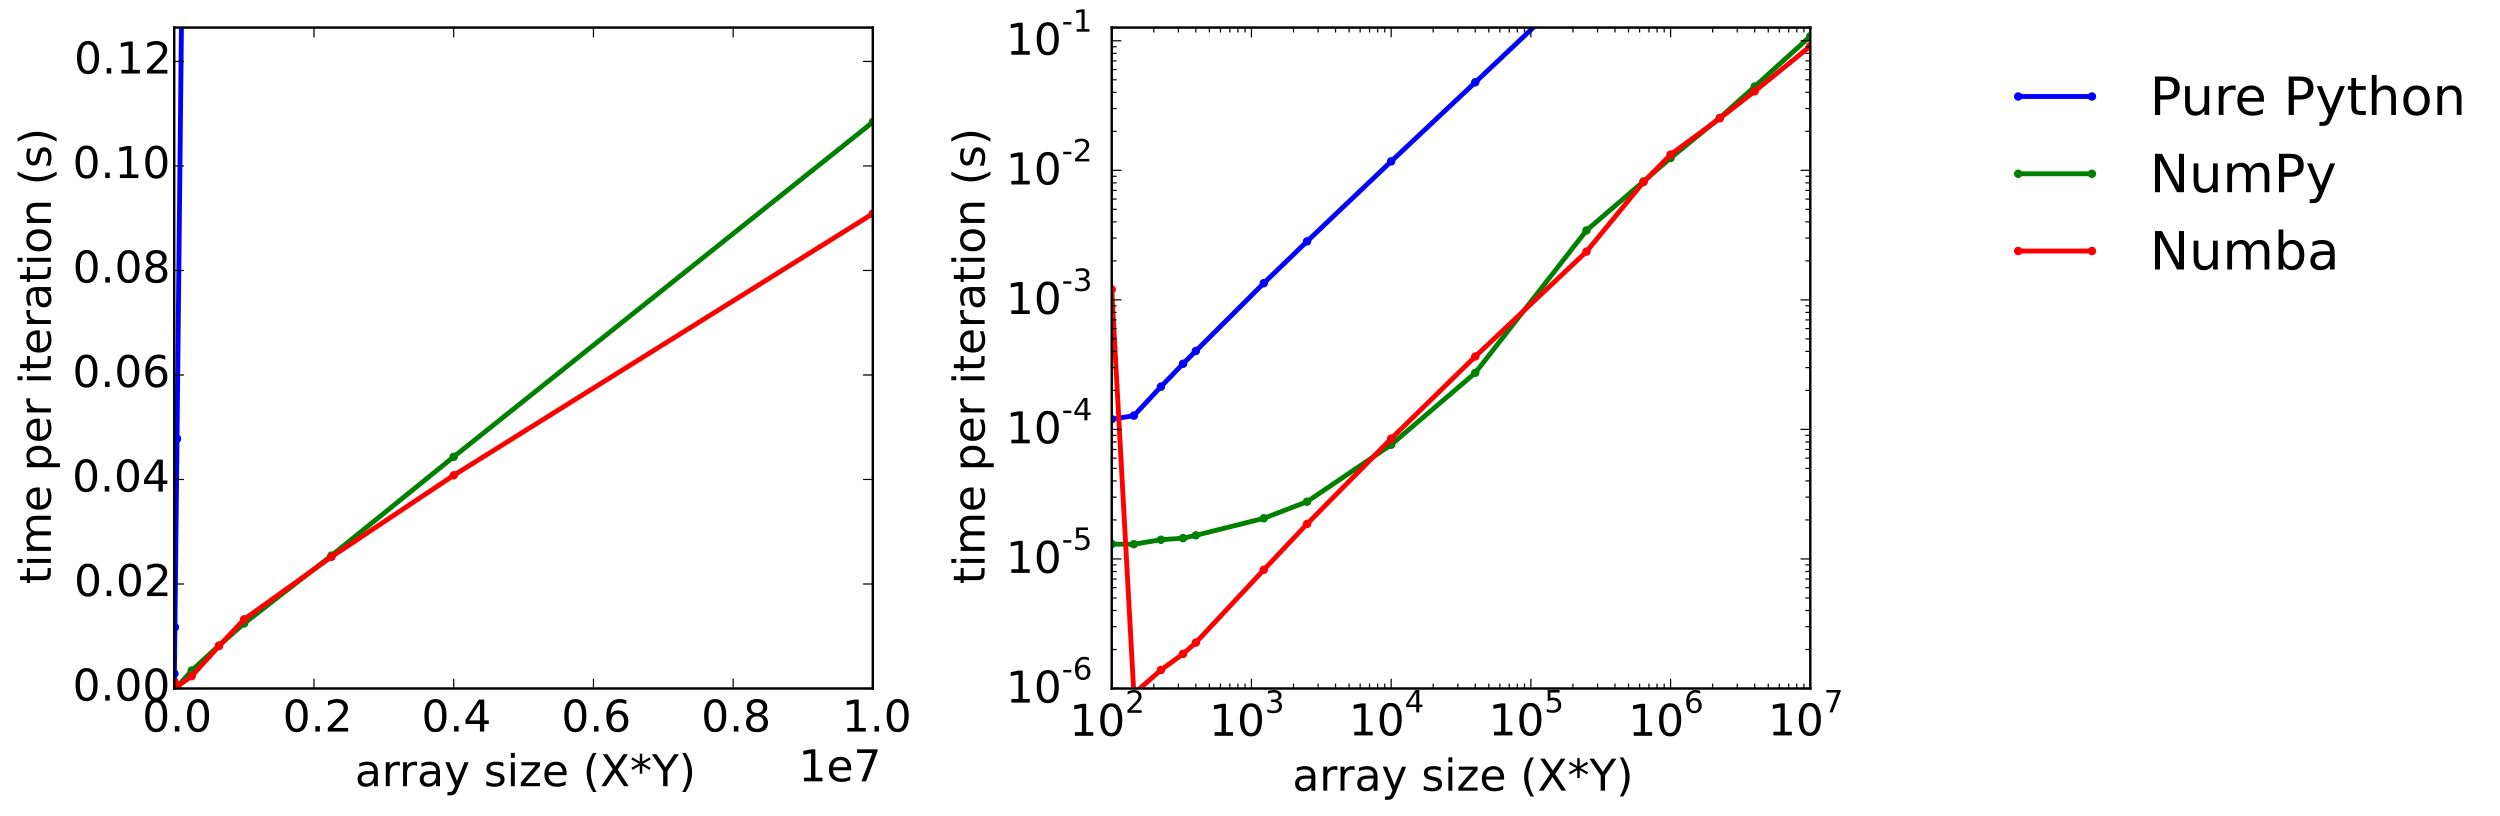 <?xml version="1.0" encoding="utf-8" standalone="no"?>
<!DOCTYPE svg PUBLIC "-//W3C//DTD SVG 1.1//EN"
  "http://www.w3.org/Graphics/SVG/1.1/DTD/svg11.dtd">
<!-- Created with matplotlib (http://matplotlib.org/) -->
<svg height="335pt" version="1.1" viewBox="0 0 1026 335" width="1026pt" xmlns="http://www.w3.org/2000/svg" xmlns:xlink="http://www.w3.org/1999/xlink">
 <defs>
  <style type="text/css">
*{stroke-linecap:butt;stroke-linejoin:round;}
  </style>
 </defs>
 <g id="figure_1">
  <g id="patch_1">
   <path d="
M0 335.436
L1026.04 335.436
L1026.04 0
L0 0
L0 335.436" style="fill:none;"/>
  </g>
  <g id="axes_1">
   <g id="patch_2">
    <path d="
M71.502 282.555
L358.195 282.555
L358.195 11.316
L71.502 11.316
L71.502 282.555" style="fill:none;"/>
   </g>
   <g id="line2d_1">
    <path clip-path="url(#p9483f0555e)" d="
M71.505 282.298
L71.506 282.281
L71.509 282.097
L71.511 281.866
L71.514 281.69
L71.537 279.671
L71.574 276.489
L71.789 257.412
L72.649 180.044
L74.593 -1" style="fill:none;stroke:#0000ff;stroke-linecap:square;stroke-width:2.0;"/>
    <defs>
     <path d="
M0 1.5
C0.398 1.5 0.779 1.342 1.061 1.061
C1.342 0.779 1.5 0.398 1.5 0
C1.5 -0.398 1.342 -0.779 1.061 -1.061
C0.779 -1.342 0.398 -1.5 0 -1.5
C-0.398 -1.5 -0.779 -1.342 -1.061 -1.061
C-1.342 -0.779 -1.5 -0.398 -1.5 0
C-1.5 0.398 -1.342 0.779 -1.061 1.061
C-0.779 1.342 -0.398 1.5 0 1.5
z
" id="m76a7ce5b4a" style="stroke:#0000ff;stroke-width:0.5;"/>
    </defs>
    <g clip-path="url(#p9483f0555e)">
     <use style="fill:#0000ff;stroke:#0000ff;stroke-width:0.5;" x="71.505" xlink:href="#m76a7ce5b4a" y="282.298"/>
     <use style="fill:#0000ff;stroke:#0000ff;stroke-width:0.5;" x="71.506" xlink:href="#m76a7ce5b4a" y="282.281"/>
     <use style="fill:#0000ff;stroke:#0000ff;stroke-width:0.5;" x="71.509" xlink:href="#m76a7ce5b4a" y="282.097"/>
     <use style="fill:#0000ff;stroke:#0000ff;stroke-width:0.5;" x="71.511" xlink:href="#m76a7ce5b4a" y="281.866"/>
     <use style="fill:#0000ff;stroke:#0000ff;stroke-width:0.5;" x="71.514" xlink:href="#m76a7ce5b4a" y="281.69"/>
     <use style="fill:#0000ff;stroke:#0000ff;stroke-width:0.5;" x="71.537" xlink:href="#m76a7ce5b4a" y="279.671"/>
     <use style="fill:#0000ff;stroke:#0000ff;stroke-width:0.5;" x="71.574" xlink:href="#m76a7ce5b4a" y="276.489"/>
     <use style="fill:#0000ff;stroke:#0000ff;stroke-width:0.5;" x="71.789" xlink:href="#m76a7ce5b4a" y="257.412"/>
     <use style="fill:#0000ff;stroke:#0000ff;stroke-width:0.5;" x="72.649" xlink:href="#m76a7ce5b4a" y="180.044"/>
     <use style="fill:#0000ff;stroke:#0000ff;stroke-width:0.5;" x="74.593" xlink:href="#m76a7ce5b4a" y="-1.0"/>
    </g>
   </g>
   <g id="line2d_2">
    <path clip-path="url(#p9483f0555e)" d="
M71.505 282.527
L71.506 282.527
L71.509 282.525
L71.511 282.524
L71.514 282.522
L71.537 282.511
L71.574 282.496
L71.789 282.392
L72.649 281.969
L78.671 275.186
L89.854 264.954
L100.176 255.857
L136.019 228.038
L186.199 187.463
L358.195 50.123" style="fill:none;stroke:#008000;stroke-linecap:square;stroke-width:2.0;"/>
    <defs>
     <path d="
M0 1.5
C0.398 1.5 0.779 1.342 1.061 1.061
C1.342 0.779 1.5 0.398 1.5 0
C1.5 -0.398 1.342 -0.779 1.061 -1.061
C0.779 -1.342 0.398 -1.5 0 -1.5
C-0.398 -1.5 -0.779 -1.342 -1.061 -1.061
C-1.342 -0.779 -1.5 -0.398 -1.5 0
C-1.5 0.398 -1.342 0.779 -1.061 1.061
C-0.779 1.342 -0.398 1.5 0 1.5
z
" id="mb0b177905e" style="stroke:#008000;stroke-width:0.5;"/>
    </defs>
    <g clip-path="url(#p9483f0555e)">
     <use style="fill:#008000;stroke:#008000;stroke-width:0.5;" x="71.505" xlink:href="#mb0b177905e" y="282.527"/>
     <use style="fill:#008000;stroke:#008000;stroke-width:0.5;" x="71.506" xlink:href="#mb0b177905e" y="282.527"/>
     <use style="fill:#008000;stroke:#008000;stroke-width:0.5;" x="71.509" xlink:href="#mb0b177905e" y="282.525"/>
     <use style="fill:#008000;stroke:#008000;stroke-width:0.5;" x="71.511" xlink:href="#mb0b177905e" y="282.524"/>
     <use style="fill:#008000;stroke:#008000;stroke-width:0.5;" x="71.514" xlink:href="#mb0b177905e" y="282.522"/>
     <use style="fill:#008000;stroke:#008000;stroke-width:0.5;" x="71.537" xlink:href="#mb0b177905e" y="282.511"/>
     <use style="fill:#008000;stroke:#008000;stroke-width:0.5;" x="71.574" xlink:href="#mb0b177905e" y="282.496"/>
     <use style="fill:#008000;stroke:#008000;stroke-width:0.5;" x="71.789" xlink:href="#mb0b177905e" y="282.392"/>
     <use style="fill:#008000;stroke:#008000;stroke-width:0.5;" x="72.649" xlink:href="#mb0b177905e" y="281.969"/>
     <use style="fill:#008000;stroke:#008000;stroke-width:0.5;" x="78.671" xlink:href="#mb0b177905e" y="275.186"/>
     <use style="fill:#008000;stroke:#008000;stroke-width:0.5;" x="89.854" xlink:href="#mb0b177905e" y="264.954"/>
     <use style="fill:#008000;stroke:#008000;stroke-width:0.5;" x="100.176" xlink:href="#mb0b177905e" y="255.857"/>
     <use style="fill:#008000;stroke:#008000;stroke-width:0.5;" x="136.019" xlink:href="#mb0b177905e" y="228.038"/>
     <use style="fill:#008000;stroke:#008000;stroke-width:0.5;" x="186.199" xlink:href="#mb0b177905e" y="187.463"/>
     <use style="fill:#008000;stroke:#008000;stroke-width:0.5;" x="358.195" xlink:href="#mb0b177905e" y="50.123"/>
    </g>
   </g>
   <g id="line2d_3">
    <path clip-path="url(#p9483f0555e)" d="
M71.505 279.971
L71.506 282.553
L71.509 282.552
L71.511 282.551
L71.514 282.55
L71.537 282.537
L71.574 282.515
L71.789 282.373
L72.649 281.771
L78.671 277.497
L89.854 265.153
L100.176 254.187
L136.019 228.516
L186.199 195.075
L358.195 87.698" style="fill:none;stroke:#ff0000;stroke-linecap:square;stroke-width:2.0;"/>
    <defs>
     <path d="
M0 1.5
C0.398 1.5 0.779 1.342 1.061 1.061
C1.342 0.779 1.5 0.398 1.5 0
C1.5 -0.398 1.342 -0.779 1.061 -1.061
C0.779 -1.342 0.398 -1.5 0 -1.5
C-0.398 -1.5 -0.779 -1.342 -1.061 -1.061
C-1.342 -0.779 -1.5 -0.398 -1.5 0
C-1.5 0.398 -1.342 0.779 -1.061 1.061
C-0.779 1.342 -0.398 1.5 0 1.5
z
" id="ma07bdd5909" style="stroke:#ff0000;stroke-width:0.5;"/>
    </defs>
    <g clip-path="url(#p9483f0555e)">
     <use style="fill:#ff0000;stroke:#ff0000;stroke-width:0.5;" x="71.505" xlink:href="#ma07bdd5909" y="279.971"/>
     <use style="fill:#ff0000;stroke:#ff0000;stroke-width:0.5;" x="71.506" xlink:href="#ma07bdd5909" y="282.553"/>
     <use style="fill:#ff0000;stroke:#ff0000;stroke-width:0.5;" x="71.509" xlink:href="#ma07bdd5909" y="282.552"/>
     <use style="fill:#ff0000;stroke:#ff0000;stroke-width:0.5;" x="71.511" xlink:href="#ma07bdd5909" y="282.551"/>
     <use style="fill:#ff0000;stroke:#ff0000;stroke-width:0.5;" x="71.514" xlink:href="#ma07bdd5909" y="282.55"/>
     <use style="fill:#ff0000;stroke:#ff0000;stroke-width:0.5;" x="71.537" xlink:href="#ma07bdd5909" y="282.537"/>
     <use style="fill:#ff0000;stroke:#ff0000;stroke-width:0.5;" x="71.574" xlink:href="#ma07bdd5909" y="282.515"/>
     <use style="fill:#ff0000;stroke:#ff0000;stroke-width:0.5;" x="71.789" xlink:href="#ma07bdd5909" y="282.373"/>
     <use style="fill:#ff0000;stroke:#ff0000;stroke-width:0.5;" x="72.649" xlink:href="#ma07bdd5909" y="281.771"/>
     <use style="fill:#ff0000;stroke:#ff0000;stroke-width:0.5;" x="78.671" xlink:href="#ma07bdd5909" y="277.497"/>
     <use style="fill:#ff0000;stroke:#ff0000;stroke-width:0.5;" x="89.854" xlink:href="#ma07bdd5909" y="265.153"/>
     <use style="fill:#ff0000;stroke:#ff0000;stroke-width:0.5;" x="100.176" xlink:href="#ma07bdd5909" y="254.187"/>
     <use style="fill:#ff0000;stroke:#ff0000;stroke-width:0.5;" x="136.019" xlink:href="#ma07bdd5909" y="228.516"/>
     <use style="fill:#ff0000;stroke:#ff0000;stroke-width:0.5;" x="186.199" xlink:href="#ma07bdd5909" y="195.075"/>
     <use style="fill:#ff0000;stroke:#ff0000;stroke-width:0.5;" x="358.195" xlink:href="#ma07bdd5909" y="87.698"/>
    </g>
   </g>
   <g id="patch_3">
    <path d="
M71.502 11.316
L358.195 11.316" style="fill:none;stroke:#000000;stroke-linecap:square;stroke-linejoin:miter;"/>
   </g>
   <g id="patch_4">
    <path d="
M358.195 282.555
L358.195 11.316" style="fill:none;stroke:#000000;stroke-linecap:square;stroke-linejoin:miter;"/>
   </g>
   <g id="patch_5">
    <path d="
M71.502 282.555
L358.195 282.555" style="fill:none;stroke:#000000;stroke-linecap:square;stroke-linejoin:miter;"/>
   </g>
   <g id="patch_6">
    <path d="
M71.502 282.555
L71.502 11.316" style="fill:none;stroke:#000000;stroke-linecap:square;stroke-linejoin:miter;"/>
   </g>
   <g id="matplotlib.axis_1">
    <g id="xtick_1">
     <g id="line2d_4">
      <defs>
       <path d="
M0 0
L0 -4" id="m93b0483c22" style="stroke:#000000;stroke-width:0.5;"/>
      </defs>
      <g>
       <use style="stroke:#000000;stroke-width:0.5;" x="71.502" xlink:href="#m93b0483c22" y="282.555"/>
      </g>
     </g>
     <g id="line2d_5">
      <defs>
       <path d="
M0 0
L0 4" id="m741efc42ff" style="stroke:#000000;stroke-width:0.5;"/>
      </defs>
      <g>
       <use style="stroke:#000000;stroke-width:0.5;" x="71.502" xlink:href="#m741efc42ff" y="11.316"/>
      </g>
     </g>
     <g id="text_1">
      <!-- 0.0 -->
      <defs>
       <path d="
M31.781 66.406
Q24.172 66.406 20.328 58.906
Q16.5 51.422 16.5 36.375
Q16.5 21.391 20.328 13.891
Q24.172 6.391 31.781 6.391
Q39.453 6.391 43.281 13.891
Q47.125 21.391 47.125 36.375
Q47.125 51.422 43.281 58.906
Q39.453 66.406 31.781 66.406
M31.781 74.219
Q44.047 74.219 50.516 64.516
Q56.984 54.828 56.984 36.375
Q56.984 17.969 50.516 8.266
Q44.047 -1.422 31.781 -1.422
Q19.531 -1.422 13.062 8.266
Q6.594 17.969 6.594 36.375
Q6.594 54.828 13.062 64.516
Q19.531 74.219 31.781 74.219" id="BitstreamVeraSans-Roman-30"/>
       <path d="
M10.688 12.406
L21 12.406
L21 0
L10.688 0
z
" id="BitstreamVeraSans-Roman-2e"/>
      </defs>
      <g transform="translate(58.38 300.232)scale(0.18 -0.18)">
       <use xlink:href="#BitstreamVeraSans-Roman-30"/>
       <use x="63.623" xlink:href="#BitstreamVeraSans-Roman-2e"/>
       <use x="95.41" xlink:href="#BitstreamVeraSans-Roman-30"/>
      </g>
     </g>
    </g>
    <g id="xtick_2">
     <g id="line2d_6">
      <g>
       <use style="stroke:#000000;stroke-width:0.5;" x="128.851" xlink:href="#m93b0483c22" y="282.555"/>
      </g>
     </g>
     <g id="line2d_7">
      <g>
       <use style="stroke:#000000;stroke-width:0.5;" x="128.851" xlink:href="#m741efc42ff" y="11.316"/>
      </g>
     </g>
     <g id="text_2">
      <!-- 0.2 -->
      <defs>
       <path d="
M19.188 8.297
L53.609 8.297
L53.609 0
L7.328 0
L7.328 8.297
Q12.938 14.109 22.625 23.891
Q32.328 33.688 34.812 36.531
Q39.547 41.844 41.422 45.531
Q43.312 49.219 43.312 52.781
Q43.312 58.594 39.234 62.25
Q35.156 65.922 28.609 65.922
Q23.969 65.922 18.812 64.312
Q13.672 62.703 7.812 59.422
L7.812 69.391
Q13.766 71.781 18.938 73
Q24.125 74.219 28.422 74.219
Q39.75 74.219 46.484 68.547
Q53.219 62.891 53.219 53.422
Q53.219 48.922 51.531 44.891
Q49.859 40.875 45.406 35.406
Q44.188 33.984 37.641 27.219
Q31.109 20.453 19.188 8.297" id="BitstreamVeraSans-Roman-32"/>
      </defs>
      <g transform="translate(116.033 300.232)scale(0.18 -0.18)">
       <use xlink:href="#BitstreamVeraSans-Roman-30"/>
       <use x="63.623" xlink:href="#BitstreamVeraSans-Roman-2e"/>
       <use x="95.41" xlink:href="#BitstreamVeraSans-Roman-32"/>
      </g>
     </g>
    </g>
    <g id="xtick_3">
     <g id="line2d_8">
      <g>
       <use style="stroke:#000000;stroke-width:0.5;" x="186.199" xlink:href="#m93b0483c22" y="282.555"/>
      </g>
     </g>
     <g id="line2d_9">
      <g>
       <use style="stroke:#000000;stroke-width:0.5;" x="186.199" xlink:href="#m741efc42ff" y="11.316"/>
      </g>
     </g>
     <g id="text_3">
      <!-- 0.4 -->
      <defs>
       <path d="
M37.797 64.312
L12.891 25.391
L37.797 25.391
z

M35.203 72.906
L47.609 72.906
L47.609 25.391
L58.016 25.391
L58.016 17.188
L47.609 17.188
L47.609 0
L37.797 0
L37.797 17.188
L4.891 17.188
L4.891 26.703
z
" id="BitstreamVeraSans-Roman-34"/>
      </defs>
      <g transform="translate(172.985 300.232)scale(0.18 -0.18)">
       <use xlink:href="#BitstreamVeraSans-Roman-30"/>
       <use x="63.623" xlink:href="#BitstreamVeraSans-Roman-2e"/>
       <use x="95.41" xlink:href="#BitstreamVeraSans-Roman-34"/>
      </g>
     </g>
    </g>
    <g id="xtick_4">
     <g id="line2d_10">
      <g>
       <use style="stroke:#000000;stroke-width:0.5;" x="243.548" xlink:href="#m93b0483c22" y="282.555"/>
      </g>
     </g>
     <g id="line2d_11">
      <g>
       <use style="stroke:#000000;stroke-width:0.5;" x="243.548" xlink:href="#m741efc42ff" y="11.316"/>
      </g>
     </g>
     <g id="text_4">
      <!-- 0.6 -->
      <defs>
       <path d="
M33.016 40.375
Q26.375 40.375 22.484 35.828
Q18.609 31.297 18.609 23.391
Q18.609 15.531 22.484 10.953
Q26.375 6.391 33.016 6.391
Q39.656 6.391 43.531 10.953
Q47.406 15.531 47.406 23.391
Q47.406 31.297 43.531 35.828
Q39.656 40.375 33.016 40.375
M52.594 71.297
L52.594 62.312
Q48.875 64.062 45.094 64.984
Q41.312 65.922 37.594 65.922
Q27.828 65.922 22.672 59.328
Q17.531 52.734 16.797 39.406
Q19.672 43.656 24.016 45.922
Q28.375 48.188 33.594 48.188
Q44.578 48.188 50.953 41.516
Q57.328 34.859 57.328 23.391
Q57.328 12.156 50.688 5.359
Q44.047 -1.422 33.016 -1.422
Q20.359 -1.422 13.672 8.266
Q6.984 17.969 6.984 36.375
Q6.984 53.656 15.188 63.938
Q23.391 74.219 37.203 74.219
Q40.922 74.219 44.703 73.484
Q48.484 72.75 52.594 71.297" id="BitstreamVeraSans-Roman-36"/>
      </defs>
      <g transform="translate(230.395 300.232)scale(0.18 -0.18)">
       <use xlink:href="#BitstreamVeraSans-Roman-30"/>
       <use x="63.623" xlink:href="#BitstreamVeraSans-Roman-2e"/>
       <use x="95.41" xlink:href="#BitstreamVeraSans-Roman-36"/>
      </g>
     </g>
    </g>
    <g id="xtick_5">
     <g id="line2d_12">
      <g>
       <use style="stroke:#000000;stroke-width:0.5;" x="300.897" xlink:href="#m93b0483c22" y="282.555"/>
      </g>
     </g>
     <g id="line2d_13">
      <g>
       <use style="stroke:#000000;stroke-width:0.5;" x="300.897" xlink:href="#m741efc42ff" y="11.316"/>
      </g>
     </g>
     <g id="text_5">
      <!-- 0.8 -->
      <defs>
       <path d="
M31.781 34.625
Q24.75 34.625 20.719 30.859
Q16.703 27.094 16.703 20.516
Q16.703 13.922 20.719 10.156
Q24.75 6.391 31.781 6.391
Q38.812 6.391 42.859 10.172
Q46.922 13.969 46.922 20.516
Q46.922 27.094 42.891 30.859
Q38.875 34.625 31.781 34.625
M21.922 38.812
Q15.578 40.375 12.031 44.719
Q8.5 49.078 8.5 55.328
Q8.5 64.062 14.719 69.141
Q20.953 74.219 31.781 74.219
Q42.672 74.219 48.875 69.141
Q55.078 64.062 55.078 55.328
Q55.078 49.078 51.531 44.719
Q48 40.375 41.703 38.812
Q48.828 37.156 52.797 32.312
Q56.781 27.484 56.781 20.516
Q56.781 9.906 50.312 4.234
Q43.844 -1.422 31.781 -1.422
Q19.734 -1.422 13.25 4.234
Q6.781 9.906 6.781 20.516
Q6.781 27.484 10.781 32.312
Q14.797 37.156 21.922 38.812
M18.312 54.391
Q18.312 48.734 21.844 45.562
Q25.391 42.391 31.781 42.391
Q38.141 42.391 41.719 45.562
Q45.312 48.734 45.312 54.391
Q45.312 60.062 41.719 63.234
Q38.141 66.406 31.781 66.406
Q25.391 66.406 21.844 63.234
Q18.312 60.062 18.312 54.391" id="BitstreamVeraSans-Roman-38"/>
      </defs>
      <g transform="translate(287.793 300.232)scale(0.18 -0.18)">
       <use xlink:href="#BitstreamVeraSans-Roman-30"/>
       <use x="63.623" xlink:href="#BitstreamVeraSans-Roman-2e"/>
       <use x="95.41" xlink:href="#BitstreamVeraSans-Roman-38"/>
      </g>
     </g>
    </g>
    <g id="xtick_6">
     <g id="text_6">
      <!-- 1.0 -->
      <defs>
       <path d="
M12.406 8.297
L28.516 8.297
L28.516 63.922
L10.984 60.406
L10.984 69.391
L28.422 72.906
L38.281 72.906
L38.281 8.297
L54.391 8.297
L54.391 0
L12.406 0
z
" id="BitstreamVeraSans-Roman-31"/>
      </defs>
      <g transform="translate(345.519 300.232)scale(0.18 -0.18)">
       <use xlink:href="#BitstreamVeraSans-Roman-31"/>
       <use x="63.623" xlink:href="#BitstreamVeraSans-Roman-2e"/>
       <use x="95.41" xlink:href="#BitstreamVeraSans-Roman-30"/>
      </g>
     </g>
    </g>
    <g id="text_7">
     <!-- array size (X*Y) -->
     <defs>
      <path id="BitstreamVeraSans-Roman-20"/>
      <path d="
M8.016 75.875
L15.828 75.875
Q23.141 64.359 26.781 53.312
Q30.422 42.281 30.422 31.391
Q30.422 20.453 26.781 9.375
Q23.141 -1.703 15.828 -13.188
L8.016 -13.188
Q14.5 -2 17.703 9.062
Q20.906 20.125 20.906 31.391
Q20.906 42.672 17.703 53.656
Q14.5 64.656 8.016 75.875" id="BitstreamVeraSans-Roman-29"/>
      <path d="
M34.281 27.484
Q23.391 27.484 19.188 25
Q14.984 22.516 14.984 16.5
Q14.984 11.719 18.141 8.906
Q21.297 6.109 26.703 6.109
Q34.188 6.109 38.703 11.406
Q43.219 16.703 43.219 25.484
L43.219 27.484
z

M52.203 31.203
L52.203 0
L43.219 0
L43.219 8.297
Q40.141 3.328 35.547 0.953
Q30.953 -1.422 24.312 -1.422
Q15.922 -1.422 10.953 3.297
Q6 8.016 6 15.922
Q6 25.141 12.172 29.828
Q18.359 34.516 30.609 34.516
L43.219 34.516
L43.219 35.406
Q43.219 41.609 39.141 45
Q35.062 48.391 27.688 48.391
Q23 48.391 18.547 47.266
Q14.109 46.141 10.016 43.891
L10.016 52.203
Q14.938 54.109 19.578 55.047
Q24.219 56 28.609 56
Q40.484 56 46.344 49.844
Q52.203 43.703 52.203 31.203" id="BitstreamVeraSans-Roman-61"/>
      <path d="
M5.516 54.688
L48.188 54.688
L48.188 46.484
L14.406 7.172
L48.188 7.172
L48.188 0
L4.297 0
L4.297 8.203
L38.094 47.516
L5.516 47.516
z
" id="BitstreamVeraSans-Roman-7a"/>
      <path d="
M47.016 60.891
L29.5 51.422
L47.016 41.891
L44.188 37.109
L27.781 47.016
L27.781 28.609
L22.219 28.609
L22.219 47.016
L5.812 37.109
L2.984 41.891
L20.516 51.422
L2.984 60.891
L5.812 65.719
L22.219 55.812
L22.219 74.219
L27.781 74.219
L27.781 55.812
L44.188 65.719
z
" id="BitstreamVeraSans-Roman-2a"/>
      <path d="
M6.297 72.906
L16.891 72.906
L35.016 45.797
L53.219 72.906
L63.812 72.906
L40.375 37.891
L65.375 0
L54.781 0
L34.281 31
L13.625 0
L2.984 0
L29 38.922
z
" id="BitstreamVeraSans-Roman-58"/>
      <path d="
M9.422 54.688
L18.406 54.688
L18.406 0
L9.422 0
z

M9.422 75.984
L18.406 75.984
L18.406 64.594
L9.422 64.594
z
" id="BitstreamVeraSans-Roman-69"/>
      <path d="
M31 75.875
Q24.469 64.656 21.281 53.656
Q18.109 42.672 18.109 31.391
Q18.109 20.125 21.312 9.062
Q24.516 -2 31 -13.188
L23.188 -13.188
Q15.875 -1.703 12.234 9.375
Q8.594 20.453 8.594 31.391
Q8.594 42.281 12.203 53.312
Q15.828 64.359 23.188 75.875
z
" id="BitstreamVeraSans-Roman-28"/>
      <path d="
M32.172 -5.078
Q28.375 -14.844 24.75 -17.812
Q21.141 -20.797 15.094 -20.797
L7.906 -20.797
L7.906 -13.281
L13.188 -13.281
Q16.891 -13.281 18.938 -11.516
Q21 -9.766 23.484 -3.219
L25.094 0.875
L2.984 54.688
L12.5 54.688
L29.594 11.922
L46.688 54.688
L56.203 54.688
z
" id="BitstreamVeraSans-Roman-79"/>
      <path d="
M56.203 29.594
L56.203 25.203
L14.891 25.203
Q15.484 15.922 20.484 11.062
Q25.484 6.203 34.422 6.203
Q39.594 6.203 44.453 7.469
Q49.312 8.734 54.109 11.281
L54.109 2.781
Q49.266 0.734 44.188 -0.344
Q39.109 -1.422 33.891 -1.422
Q20.797 -1.422 13.156 6.188
Q5.516 13.812 5.516 26.812
Q5.516 40.234 12.766 48.109
Q20.016 56 32.328 56
Q43.359 56 49.781 48.891
Q56.203 41.797 56.203 29.594
M47.219 32.234
Q47.125 39.594 43.094 43.984
Q39.062 48.391 32.422 48.391
Q24.906 48.391 20.391 44.141
Q15.875 39.891 15.188 32.172
z
" id="BitstreamVeraSans-Roman-65"/>
      <path d="
M-0.203 72.906
L10.406 72.906
L30.609 42.922
L50.688 72.906
L61.281 72.906
L35.5 34.719
L35.5 0
L25.594 0
L25.594 34.719
z
" id="BitstreamVeraSans-Roman-59"/>
      <path d="
M41.109 46.297
Q39.594 47.172 37.812 47.578
Q36.031 48 33.891 48
Q26.266 48 22.188 43.047
Q18.109 38.094 18.109 28.812
L18.109 0
L9.078 0
L9.078 54.688
L18.109 54.688
L18.109 46.188
Q20.953 51.172 25.484 53.578
Q30.031 56 36.531 56
Q37.453 56 38.578 55.875
Q39.703 55.766 41.062 55.516
z
" id="BitstreamVeraSans-Roman-72"/>
      <path d="
M44.281 53.078
L44.281 44.578
Q40.484 46.531 36.375 47.5
Q32.281 48.484 27.875 48.484
Q21.188 48.484 17.844 46.438
Q14.5 44.391 14.5 40.281
Q14.5 37.156 16.891 35.375
Q19.281 33.594 26.516 31.984
L29.594 31.297
Q39.156 29.25 43.188 25.516
Q47.219 21.781 47.219 15.094
Q47.219 7.469 41.188 3.016
Q35.156 -1.422 24.609 -1.422
Q20.219 -1.422 15.453 -0.562
Q10.688 0.297 5.422 2
L5.422 11.281
Q10.406 8.688 15.234 7.391
Q20.062 6.109 24.812 6.109
Q31.156 6.109 34.562 8.281
Q37.984 10.453 37.984 14.406
Q37.984 18.062 35.516 20.016
Q33.062 21.969 24.703 23.781
L21.578 24.516
Q13.234 26.266 9.516 29.906
Q5.812 33.547 5.812 39.891
Q5.812 47.609 11.281 51.797
Q16.75 56 26.812 56
Q31.781 56 36.172 55.266
Q40.578 54.547 44.281 53.078" id="BitstreamVeraSans-Roman-73"/>
     </defs>
     <g transform="translate(145.667 322.653)scale(0.18 -0.18)">
      <use xlink:href="#BitstreamVeraSans-Roman-61"/>
      <use x="61.279" xlink:href="#BitstreamVeraSans-Roman-72"/>
      <use x="100.643" xlink:href="#BitstreamVeraSans-Roman-72"/>
      <use x="141.756" xlink:href="#BitstreamVeraSans-Roman-61"/>
      <use x="203.035" xlink:href="#BitstreamVeraSans-Roman-79"/>
      <use x="262.215" xlink:href="#BitstreamVeraSans-Roman-20"/>
      <use x="294.002" xlink:href="#BitstreamVeraSans-Roman-73"/>
      <use x="346.102" xlink:href="#BitstreamVeraSans-Roman-69"/>
      <use x="373.885" xlink:href="#BitstreamVeraSans-Roman-7a"/>
      <use x="426.375" xlink:href="#BitstreamVeraSans-Roman-65"/>
      <use x="487.898" xlink:href="#BitstreamVeraSans-Roman-20"/>
      <use x="519.686" xlink:href="#BitstreamVeraSans-Roman-28"/>
      <use x="558.699" xlink:href="#BitstreamVeraSans-Roman-58"/>
      <use x="627.205" xlink:href="#BitstreamVeraSans-Roman-2a"/>
      <use x="677.205" xlink:href="#BitstreamVeraSans-Roman-59"/>
      <use x="738.289" xlink:href="#BitstreamVeraSans-Roman-29"/>
     </g>
    </g>
    <g id="text_8">
     <!-- 1e7 -->
     <defs>
      <path d="
M8.203 72.906
L55.078 72.906
L55.078 68.703
L28.609 0
L18.312 0
L43.219 64.594
L8.203 64.594
z
" id="BitstreamVeraSans-Roman-37"/>
     </defs>
     <g transform="translate(327.73 320.653)scale(0.18 -0.18)">
      <use xlink:href="#BitstreamVeraSans-Roman-31"/>
      <use x="63.623" xlink:href="#BitstreamVeraSans-Roman-65"/>
      <use x="125.146" xlink:href="#BitstreamVeraSans-Roman-37"/>
     </g>
    </g>
   </g>
   <g id="matplotlib.axis_2">
    <g id="ytick_1">
     <g id="line2d_14">
      <defs>
       <path d="
M0 0
L4 0" id="m728421d6d4" style="stroke:#000000;stroke-width:0.5;"/>
      </defs>
      <g>
       <use style="stroke:#000000;stroke-width:0.5;" x="71.502" xlink:href="#m728421d6d4" y="282.555"/>
      </g>
     </g>
     <g id="line2d_15">
      <defs>
       <path d="
M0 0
L-4 0" id="mcb0005524f" style="stroke:#000000;stroke-width:0.5;"/>
      </defs>
      <g>
       <use style="stroke:#000000;stroke-width:0.5;" x="358.195" xlink:href="#mcb0005524f" y="282.555"/>
      </g>
     </g>
     <g id="text_9">
      <!-- 0.00 -->
      <g transform="translate(29.806 287.522)scale(0.18 -0.18)">
       <use xlink:href="#BitstreamVeraSans-Roman-30"/>
       <use x="63.623" xlink:href="#BitstreamVeraSans-Roman-2e"/>
       <use x="95.41" xlink:href="#BitstreamVeraSans-Roman-30"/>
       <use x="159.033" xlink:href="#BitstreamVeraSans-Roman-30"/>
      </g>
     </g>
    </g>
    <g id="ytick_2">
     <g id="line2d_16">
      <g>
       <use style="stroke:#000000;stroke-width:0.5;" x="71.502" xlink:href="#m728421d6d4" y="239.665"/>
      </g>
     </g>
     <g id="line2d_17">
      <g>
       <use style="stroke:#000000;stroke-width:0.5;" x="358.195" xlink:href="#mcb0005524f" y="239.665"/>
      </g>
     </g>
     <g id="text_10">
      <!-- 0.02 -->
      <g transform="translate(30.414 244.631)scale(0.18 -0.18)">
       <use xlink:href="#BitstreamVeraSans-Roman-30"/>
       <use x="63.623" xlink:href="#BitstreamVeraSans-Roman-2e"/>
       <use x="95.41" xlink:href="#BitstreamVeraSans-Roman-30"/>
       <use x="159.033" xlink:href="#BitstreamVeraSans-Roman-32"/>
      </g>
     </g>
    </g>
    <g id="ytick_3">
     <g id="line2d_18">
      <g>
       <use style="stroke:#000000;stroke-width:0.5;" x="71.502" xlink:href="#m728421d6d4" y="196.774"/>
      </g>
     </g>
     <g id="line2d_19">
      <g>
       <use style="stroke:#000000;stroke-width:0.5;" x="358.195" xlink:href="#mcb0005524f" y="196.774"/>
      </g>
     </g>
     <g id="text_11">
      <!-- 0.04 -->
      <g transform="translate(29.621 201.741)scale(0.18 -0.18)">
       <use xlink:href="#BitstreamVeraSans-Roman-30"/>
       <use x="63.623" xlink:href="#BitstreamVeraSans-Roman-2e"/>
       <use x="95.41" xlink:href="#BitstreamVeraSans-Roman-30"/>
       <use x="159.033" xlink:href="#BitstreamVeraSans-Roman-34"/>
      </g>
     </g>
    </g>
    <g id="ytick_4">
     <g id="line2d_20">
      <g>
       <use style="stroke:#000000;stroke-width:0.5;" x="71.502" xlink:href="#m728421d6d4" y="153.884"/>
      </g>
     </g>
     <g id="line2d_21">
      <g>
       <use style="stroke:#000000;stroke-width:0.5;" x="358.195" xlink:href="#mcb0005524f" y="153.884"/>
      </g>
     </g>
     <g id="text_12">
      <!-- 0.06 -->
      <g transform="translate(29.744 158.851)scale(0.18 -0.18)">
       <use xlink:href="#BitstreamVeraSans-Roman-30"/>
       <use x="63.623" xlink:href="#BitstreamVeraSans-Roman-2e"/>
       <use x="95.41" xlink:href="#BitstreamVeraSans-Roman-30"/>
       <use x="159.033" xlink:href="#BitstreamVeraSans-Roman-36"/>
      </g>
     </g>
    </g>
    <g id="ytick_5">
     <g id="line2d_22">
      <g>
       <use style="stroke:#000000;stroke-width:0.5;" x="71.502" xlink:href="#m728421d6d4" y="110.993"/>
      </g>
     </g>
     <g id="line2d_23">
      <g>
       <use style="stroke:#000000;stroke-width:0.5;" x="358.195" xlink:href="#mcb0005524f" y="110.993"/>
      </g>
     </g>
     <g id="text_13">
      <!-- 0.08 -->
      <g transform="translate(29.843 115.96)scale(0.18 -0.18)">
       <use xlink:href="#BitstreamVeraSans-Roman-30"/>
       <use x="63.623" xlink:href="#BitstreamVeraSans-Roman-2e"/>
       <use x="95.41" xlink:href="#BitstreamVeraSans-Roman-30"/>
       <use x="159.033" xlink:href="#BitstreamVeraSans-Roman-38"/>
      </g>
     </g>
    </g>
    <g id="ytick_6">
     <g id="line2d_24">
      <g>
       <use style="stroke:#000000;stroke-width:0.5;" x="71.502" xlink:href="#m728421d6d4" y="68.103"/>
      </g>
     </g>
     <g id="line2d_25">
      <g>
       <use style="stroke:#000000;stroke-width:0.5;" x="358.195" xlink:href="#mcb0005524f" y="68.103"/>
      </g>
     </g>
     <g id="text_14">
      <!-- 0.10 -->
      <g transform="translate(29.806 73.07)scale(0.18 -0.18)">
       <use xlink:href="#BitstreamVeraSans-Roman-30"/>
       <use x="63.623" xlink:href="#BitstreamVeraSans-Roman-2e"/>
       <use x="95.41" xlink:href="#BitstreamVeraSans-Roman-31"/>
       <use x="159.033" xlink:href="#BitstreamVeraSans-Roman-30"/>
      </g>
     </g>
    </g>
    <g id="ytick_7">
     <g id="line2d_26">
      <g>
       <use style="stroke:#000000;stroke-width:0.5;" x="71.502" xlink:href="#m728421d6d4" y="25.213"/>
      </g>
     </g>
     <g id="line2d_27">
      <g>
       <use style="stroke:#000000;stroke-width:0.5;" x="358.195" xlink:href="#mcb0005524f" y="25.213"/>
      </g>
     </g>
     <g id="text_15">
      <!-- 0.12 -->
      <g transform="translate(30.414 30.18)scale(0.18 -0.18)">
       <use xlink:href="#BitstreamVeraSans-Roman-30"/>
       <use x="63.623" xlink:href="#BitstreamVeraSans-Roman-2e"/>
       <use x="95.41" xlink:href="#BitstreamVeraSans-Roman-31"/>
       <use x="159.033" xlink:href="#BitstreamVeraSans-Roman-32"/>
      </g>
     </g>
    </g>
    <g id="text_16">
     <!-- time per iteration (s) -->
     <defs>
      <path d="
M54.891 33.016
L54.891 0
L45.906 0
L45.906 32.719
Q45.906 40.484 42.875 44.328
Q39.844 48.188 33.797 48.188
Q26.516 48.188 22.312 43.547
Q18.109 38.922 18.109 30.906
L18.109 0
L9.078 0
L9.078 54.688
L18.109 54.688
L18.109 46.188
Q21.344 51.125 25.703 53.562
Q30.078 56 35.797 56
Q45.219 56 50.047 50.172
Q54.891 44.344 54.891 33.016" id="BitstreamVeraSans-Roman-6e"/>
      <path d="
M52 44.188
Q55.375 50.25 60.062 53.125
Q64.75 56 71.094 56
Q79.641 56 84.281 50.016
Q88.922 44.047 88.922 33.016
L88.922 0
L79.891 0
L79.891 32.719
Q79.891 40.578 77.094 44.375
Q74.312 48.188 68.609 48.188
Q61.625 48.188 57.562 43.547
Q53.516 38.922 53.516 30.906
L53.516 0
L44.484 0
L44.484 32.719
Q44.484 40.625 41.703 44.406
Q38.922 48.188 33.109 48.188
Q26.219 48.188 22.156 43.531
Q18.109 38.875 18.109 30.906
L18.109 0
L9.078 0
L9.078 54.688
L18.109 54.688
L18.109 46.188
Q21.188 51.219 25.484 53.609
Q29.781 56 35.688 56
Q41.656 56 45.828 52.969
Q50 49.953 52 44.188" id="BitstreamVeraSans-Roman-6d"/>
      <path d="
M18.312 70.219
L18.312 54.688
L36.812 54.688
L36.812 47.703
L18.312 47.703
L18.312 18.016
Q18.312 11.328 20.141 9.422
Q21.969 7.516 27.594 7.516
L36.812 7.516
L36.812 0
L27.594 0
Q17.188 0 13.234 3.875
Q9.281 7.766 9.281 18.016
L9.281 47.703
L2.688 47.703
L2.688 54.688
L9.281 54.688
L9.281 70.219
z
" id="BitstreamVeraSans-Roman-74"/>
      <path d="
M30.609 48.391
Q23.391 48.391 19.188 42.75
Q14.984 37.109 14.984 27.297
Q14.984 17.484 19.156 11.844
Q23.344 6.203 30.609 6.203
Q37.797 6.203 41.984 11.859
Q46.188 17.531 46.188 27.297
Q46.188 37.016 41.984 42.703
Q37.797 48.391 30.609 48.391
M30.609 56
Q42.328 56 49.016 48.375
Q55.719 40.766 55.719 27.297
Q55.719 13.875 49.016 6.219
Q42.328 -1.422 30.609 -1.422
Q18.844 -1.422 12.172 6.219
Q5.516 13.875 5.516 27.297
Q5.516 40.766 12.172 48.375
Q18.844 56 30.609 56" id="BitstreamVeraSans-Roman-6f"/>
      <path d="
M18.109 8.203
L18.109 -20.797
L9.078 -20.797
L9.078 54.688
L18.109 54.688
L18.109 46.391
Q20.953 51.266 25.266 53.625
Q29.594 56 35.594 56
Q45.562 56 51.781 48.094
Q58.016 40.188 58.016 27.297
Q58.016 14.406 51.781 6.484
Q45.562 -1.422 35.594 -1.422
Q29.594 -1.422 25.266 0.953
Q20.953 3.328 18.109 8.203
M48.688 27.297
Q48.688 37.203 44.609 42.844
Q40.531 48.484 33.406 48.484
Q26.266 48.484 22.188 42.844
Q18.109 37.203 18.109 27.297
Q18.109 17.391 22.188 11.75
Q26.266 6.109 33.406 6.109
Q40.531 6.109 44.609 11.75
Q48.688 17.391 48.688 27.297" id="BitstreamVeraSans-Roman-70"/>
     </defs>
     <g transform="translate(20.877 239.759)rotate(-90.0)scale(0.18 -0.18)">
      <use xlink:href="#BitstreamVeraSans-Roman-74"/>
      <use x="39.209" xlink:href="#BitstreamVeraSans-Roman-69"/>
      <use x="66.992" xlink:href="#BitstreamVeraSans-Roman-6d"/>
      <use x="164.404" xlink:href="#BitstreamVeraSans-Roman-65"/>
      <use x="225.928" xlink:href="#BitstreamVeraSans-Roman-20"/>
      <use x="257.715" xlink:href="#BitstreamVeraSans-Roman-70"/>
      <use x="321.191" xlink:href="#BitstreamVeraSans-Roman-65"/>
      <use x="382.715" xlink:href="#BitstreamVeraSans-Roman-72"/>
      <use x="423.828" xlink:href="#BitstreamVeraSans-Roman-20"/>
      <use x="455.615" xlink:href="#BitstreamVeraSans-Roman-69"/>
      <use x="483.398" xlink:href="#BitstreamVeraSans-Roman-74"/>
      <use x="522.607" xlink:href="#BitstreamVeraSans-Roman-65"/>
      <use x="584.131" xlink:href="#BitstreamVeraSans-Roman-72"/>
      <use x="625.244" xlink:href="#BitstreamVeraSans-Roman-61"/>
      <use x="686.523" xlink:href="#BitstreamVeraSans-Roman-74"/>
      <use x="725.732" xlink:href="#BitstreamVeraSans-Roman-69"/>
      <use x="753.516" xlink:href="#BitstreamVeraSans-Roman-6f"/>
      <use x="814.697" xlink:href="#BitstreamVeraSans-Roman-6e"/>
      <use x="878.076" xlink:href="#BitstreamVeraSans-Roman-20"/>
      <use x="909.863" xlink:href="#BitstreamVeraSans-Roman-28"/>
      <use x="948.877" xlink:href="#BitstreamVeraSans-Roman-73"/>
      <use x="1000.977" xlink:href="#BitstreamVeraSans-Roman-29"/>
     </g>
    </g>
   </g>
  </g>
  <g id="axes_2">
   <g id="patch_7">
    <path d="
M456.253 282.555
L742.946 282.555
L742.946 11.316
L456.253 11.316
L456.253 282.555" style="fill:none;"/>
   </g>
   <g id="line2d_28">
    <path clip-path="url(#pb7a47d61f3)" d="
M456.253 172.048
L465.333 170.591
L476.447 158.691
L485.527 149.282
L490.775 144.039
L518.646 116.228
L536.41 99.06
L570.932 66.23
L605.453 33.782
L642.27 -1" style="fill:none;stroke:#0000ff;stroke-linecap:square;stroke-width:2.0;"/>
    <g clip-path="url(#pb7a47d61f3)">
     <use style="fill:#0000ff;stroke:#0000ff;stroke-width:0.5;" x="456.253" xlink:href="#m76a7ce5b4a" y="172.048"/>
     <use style="fill:#0000ff;stroke:#0000ff;stroke-width:0.5;" x="465.333" xlink:href="#m76a7ce5b4a" y="170.591"/>
     <use style="fill:#0000ff;stroke:#0000ff;stroke-width:0.5;" x="476.447" xlink:href="#m76a7ce5b4a" y="158.691"/>
     <use style="fill:#0000ff;stroke:#0000ff;stroke-width:0.5;" x="485.527" xlink:href="#m76a7ce5b4a" y="149.282"/>
     <use style="fill:#0000ff;stroke:#0000ff;stroke-width:0.5;" x="490.775" xlink:href="#m76a7ce5b4a" y="144.039"/>
     <use style="fill:#0000ff;stroke:#0000ff;stroke-width:0.5;" x="518.646" xlink:href="#m76a7ce5b4a" y="116.228"/>
     <use style="fill:#0000ff;stroke:#0000ff;stroke-width:0.5;" x="536.41" xlink:href="#m76a7ce5b4a" y="99.06"/>
     <use style="fill:#0000ff;stroke:#0000ff;stroke-width:0.5;" x="570.932" xlink:href="#m76a7ce5b4a" y="66.23"/>
     <use style="fill:#0000ff;stroke:#0000ff;stroke-width:0.5;" x="605.453" xlink:href="#m76a7ce5b4a" y="33.782"/>
     <use style="fill:#0000ff;stroke:#0000ff;stroke-width:0.5;" x="642.27" xlink:href="#m76a7ce5b4a" y="-1.0"/>
    </g>
   </g>
   <g id="line2d_29">
    <path clip-path="url(#pb7a47d61f3)" d="
M456.253 223.299
L465.333 223.354
L476.447 221.51
L485.527 220.862
L490.775 219.697
L518.646 212.717
L536.41 205.893
L570.932 182.519
L605.453 153.013
L651.089 94.566
L674.497 74.465
L685.611 64.845
L705.804 48.361
L720.132 35.517
L742.946 14.881" style="fill:none;stroke:#008000;stroke-linecap:square;stroke-width:2.0;"/>
    <g clip-path="url(#pb7a47d61f3)">
     <use style="fill:#008000;stroke:#008000;stroke-width:0.5;" x="456.253" xlink:href="#mb0b177905e" y="223.299"/>
     <use style="fill:#008000;stroke:#008000;stroke-width:0.5;" x="465.333" xlink:href="#mb0b177905e" y="223.354"/>
     <use style="fill:#008000;stroke:#008000;stroke-width:0.5;" x="476.447" xlink:href="#mb0b177905e" y="221.51"/>
     <use style="fill:#008000;stroke:#008000;stroke-width:0.5;" x="485.527" xlink:href="#mb0b177905e" y="220.862"/>
     <use style="fill:#008000;stroke:#008000;stroke-width:0.5;" x="490.775" xlink:href="#mb0b177905e" y="219.697"/>
     <use style="fill:#008000;stroke:#008000;stroke-width:0.5;" x="518.646" xlink:href="#mb0b177905e" y="212.717"/>
     <use style="fill:#008000;stroke:#008000;stroke-width:0.5;" x="536.41" xlink:href="#mb0b177905e" y="205.893"/>
     <use style="fill:#008000;stroke:#008000;stroke-width:0.5;" x="570.932" xlink:href="#mb0b177905e" y="182.519"/>
     <use style="fill:#008000;stroke:#008000;stroke-width:0.5;" x="605.453" xlink:href="#mb0b177905e" y="153.013"/>
     <use style="fill:#008000;stroke:#008000;stroke-width:0.5;" x="651.089" xlink:href="#mb0b177905e" y="94.566"/>
     <use style="fill:#008000;stroke:#008000;stroke-width:0.5;" x="674.497" xlink:href="#mb0b177905e" y="74.464"/>
     <use style="fill:#008000;stroke:#008000;stroke-width:0.5;" x="685.611" xlink:href="#mb0b177905e" y="64.845"/>
     <use style="fill:#008000;stroke:#008000;stroke-width:0.5;" x="705.804" xlink:href="#mb0b177905e" y="48.361"/>
     <use style="fill:#008000;stroke:#008000;stroke-width:0.5;" x="720.132" xlink:href="#mb0b177905e" y="35.516"/>
     <use style="fill:#008000;stroke:#008000;stroke-width:0.5;" x="742.946" xlink:href="#mb0b177905e" y="14.881"/>
    </g>
   </g>
   <g id="line2d_30">
    <path clip-path="url(#pb7a47d61f3)" d="
M456.253 118.766
L465.333 284.713
L476.447 274.952
L485.527 268.35
L490.775 263.727
L518.646 233.856
L536.41 215.038
L570.932 180.03
L605.453 146.305
L651.089 103.256
L674.497 74.726
L685.611 63.444
L705.804 48.565
L720.132 37.443
L742.946 18.952" style="fill:none;stroke:#ff0000;stroke-linecap:square;stroke-width:2.0;"/>
    <g clip-path="url(#pb7a47d61f3)">
     <use style="fill:#ff0000;stroke:#ff0000;stroke-width:0.5;" x="456.253" xlink:href="#ma07bdd5909" y="118.766"/>
     <use style="fill:#ff0000;stroke:#ff0000;stroke-width:0.5;" x="465.333" xlink:href="#ma07bdd5909" y="284.713"/>
     <use style="fill:#ff0000;stroke:#ff0000;stroke-width:0.5;" x="476.447" xlink:href="#ma07bdd5909" y="274.952"/>
     <use style="fill:#ff0000;stroke:#ff0000;stroke-width:0.5;" x="485.527" xlink:href="#ma07bdd5909" y="268.35"/>
     <use style="fill:#ff0000;stroke:#ff0000;stroke-width:0.5;" x="490.775" xlink:href="#ma07bdd5909" y="263.727"/>
     <use style="fill:#ff0000;stroke:#ff0000;stroke-width:0.5;" x="518.646" xlink:href="#ma07bdd5909" y="233.856"/>
     <use style="fill:#ff0000;stroke:#ff0000;stroke-width:0.5;" x="536.41" xlink:href="#ma07bdd5909" y="215.038"/>
     <use style="fill:#ff0000;stroke:#ff0000;stroke-width:0.5;" x="570.932" xlink:href="#ma07bdd5909" y="180.03"/>
     <use style="fill:#ff0000;stroke:#ff0000;stroke-width:0.5;" x="605.453" xlink:href="#ma07bdd5909" y="146.305"/>
     <use style="fill:#ff0000;stroke:#ff0000;stroke-width:0.5;" x="651.089" xlink:href="#ma07bdd5909" y="103.256"/>
     <use style="fill:#ff0000;stroke:#ff0000;stroke-width:0.5;" x="674.497" xlink:href="#ma07bdd5909" y="74.726"/>
     <use style="fill:#ff0000;stroke:#ff0000;stroke-width:0.5;" x="685.611" xlink:href="#ma07bdd5909" y="63.444"/>
     <use style="fill:#ff0000;stroke:#ff0000;stroke-width:0.5;" x="705.804" xlink:href="#ma07bdd5909" y="48.565"/>
     <use style="fill:#ff0000;stroke:#ff0000;stroke-width:0.5;" x="720.132" xlink:href="#ma07bdd5909" y="37.443"/>
     <use style="fill:#ff0000;stroke:#ff0000;stroke-width:0.5;" x="742.946" xlink:href="#ma07bdd5909" y="18.952"/>
    </g>
   </g>
   <g id="patch_8">
    <path d="
M456.253 11.316
L742.946 11.316" style="fill:none;stroke:#000000;stroke-linecap:square;stroke-linejoin:miter;"/>
   </g>
   <g id="patch_9">
    <path d="
M742.946 282.555
L742.946 11.316" style="fill:none;stroke:#000000;stroke-linecap:square;stroke-linejoin:miter;"/>
   </g>
   <g id="patch_10">
    <path d="
M456.253 282.555
L742.946 282.555" style="fill:none;stroke:#000000;stroke-linecap:square;stroke-linejoin:miter;"/>
   </g>
   <g id="patch_11">
    <path d="
M456.253 282.555
L456.253 11.316" style="fill:none;stroke:#000000;stroke-linecap:square;stroke-linejoin:miter;"/>
   </g>
   <g id="matplotlib.axis_3">
    <g id="xtick_7">
     <g id="line2d_31">
      <g>
       <use style="stroke:#000000;stroke-width:0.5;" x="456.253" xlink:href="#m93b0483c22" y="282.555"/>
      </g>
     </g>
     <g id="line2d_32">
      <g>
       <use style="stroke:#000000;stroke-width:0.5;" x="456.253" xlink:href="#m741efc42ff" y="11.316"/>
      </g>
     </g>
     <g id="text_17">
      <!-- $\mathdefault{10^{2}}$ -->
      <g transform="translate(438.883 302.071)scale(0.18 -0.18)">
       <use transform="translate(0.0 0.547)" xlink:href="#BitstreamVeraSans-Roman-31"/>
       <use transform="translate(63.623 0.547)" xlink:href="#BitstreamVeraSans-Roman-30"/>
       <use transform="translate(127.246 53.047)scale(0.7)" xlink:href="#BitstreamVeraSans-Roman-32"/>
      </g>
     </g>
    </g>
    <g id="xtick_8">
     <g id="line2d_33">
      <g>
       <use style="stroke:#000000;stroke-width:0.5;" x="513.592" xlink:href="#m93b0483c22" y="282.555"/>
      </g>
     </g>
     <g id="line2d_34">
      <g>
       <use style="stroke:#000000;stroke-width:0.5;" x="513.592" xlink:href="#m741efc42ff" y="11.316"/>
      </g>
     </g>
     <g id="text_18">
      <!-- $\mathdefault{10^{3}}$ -->
      <defs>
       <path d="
M40.578 39.312
Q47.656 37.797 51.625 33
Q55.609 28.219 55.609 21.188
Q55.609 10.406 48.188 4.484
Q40.766 -1.422 27.094 -1.422
Q22.516 -1.422 17.656 -0.516
Q12.797 0.391 7.625 2.203
L7.625 11.719
Q11.719 9.328 16.594 8.109
Q21.484 6.891 26.812 6.891
Q36.078 6.891 40.938 10.547
Q45.797 14.203 45.797 21.188
Q45.797 27.641 41.281 31.266
Q36.766 34.906 28.719 34.906
L20.219 34.906
L20.219 43.016
L29.109 43.016
Q36.375 43.016 40.234 45.922
Q44.094 48.828 44.094 54.297
Q44.094 59.906 40.109 62.906
Q36.141 65.922 28.719 65.922
Q24.656 65.922 20.016 65.031
Q15.375 64.156 9.812 62.312
L9.812 71.094
Q15.438 72.656 20.344 73.438
Q25.25 74.219 29.594 74.219
Q40.828 74.219 47.359 69.109
Q53.906 64.016 53.906 55.328
Q53.906 49.266 50.438 45.094
Q46.969 40.922 40.578 39.312" id="BitstreamVeraSans-Roman-33"/>
      </defs>
      <g transform="translate(496.222 302.071)scale(0.18 -0.18)">
       <use transform="translate(0.0 0.547)" xlink:href="#BitstreamVeraSans-Roman-31"/>
       <use transform="translate(63.623 0.547)" xlink:href="#BitstreamVeraSans-Roman-30"/>
       <use transform="translate(127.246 53.047)scale(0.7)" xlink:href="#BitstreamVeraSans-Roman-33"/>
      </g>
     </g>
    </g>
    <g id="xtick_9">
     <g id="line2d_35">
      <g>
       <use style="stroke:#000000;stroke-width:0.5;" x="570.932" xlink:href="#m93b0483c22" y="282.555"/>
      </g>
     </g>
     <g id="line2d_36">
      <g>
       <use style="stroke:#000000;stroke-width:0.5;" x="570.932" xlink:href="#m741efc42ff" y="11.316"/>
      </g>
     </g>
     <g id="text_19">
      <!-- $\mathdefault{10^{4}}$ -->
      <g transform="translate(553.562 301.891)scale(0.18 -0.18)">
       <use transform="translate(0.0 0.466)" xlink:href="#BitstreamVeraSans-Roman-31"/>
       <use transform="translate(63.623 0.466)" xlink:href="#BitstreamVeraSans-Roman-30"/>
       <use transform="translate(127.246 52.966)scale(0.7)" xlink:href="#BitstreamVeraSans-Roman-34"/>
      </g>
     </g>
    </g>
    <g id="xtick_10">
     <g id="line2d_37">
      <g>
       <use style="stroke:#000000;stroke-width:0.5;" x="628.271" xlink:href="#m93b0483c22" y="282.555"/>
      </g>
     </g>
     <g id="line2d_38">
      <g>
       <use style="stroke:#000000;stroke-width:0.5;" x="628.271" xlink:href="#m741efc42ff" y="11.316"/>
      </g>
     </g>
     <g id="text_20">
      <!-- $\mathdefault{10^{5}}$ -->
      <defs>
       <path d="
M10.797 72.906
L49.516 72.906
L49.516 64.594
L19.828 64.594
L19.828 46.734
Q21.969 47.469 24.109 47.828
Q26.266 48.188 28.422 48.188
Q40.625 48.188 47.75 41.5
Q54.891 34.812 54.891 23.391
Q54.891 11.625 47.562 5.094
Q40.234 -1.422 26.906 -1.422
Q22.312 -1.422 17.547 -0.641
Q12.797 0.141 7.719 1.703
L7.719 11.625
Q12.109 9.234 16.797 8.062
Q21.484 6.891 26.703 6.891
Q35.156 6.891 40.078 11.328
Q45.016 15.766 45.016 23.391
Q45.016 31 40.078 35.438
Q35.156 39.891 26.703 39.891
Q22.75 39.891 18.812 39.016
Q14.891 38.141 10.797 36.281
z
" id="BitstreamVeraSans-Roman-35"/>
      </defs>
      <g transform="translate(610.901 301.891)scale(0.18 -0.18)">
       <use transform="translate(0.0 0.466)" xlink:href="#BitstreamVeraSans-Roman-31"/>
       <use transform="translate(63.623 0.466)" xlink:href="#BitstreamVeraSans-Roman-30"/>
       <use transform="translate(127.246 52.966)scale(0.7)" xlink:href="#BitstreamVeraSans-Roman-35"/>
      </g>
     </g>
    </g>
    <g id="xtick_11">
     <g id="line2d_39">
      <g>
       <use style="stroke:#000000;stroke-width:0.5;" x="685.611" xlink:href="#m93b0483c22" y="282.555"/>
      </g>
     </g>
     <g id="line2d_40">
      <g>
       <use style="stroke:#000000;stroke-width:0.5;" x="685.611" xlink:href="#m741efc42ff" y="11.316"/>
      </g>
     </g>
     <g id="text_21">
      <!-- $\mathdefault{10^{6}}$ -->
      <g transform="translate(668.241 302.071)scale(0.18 -0.18)">
       <use transform="translate(0.0 0.547)" xlink:href="#BitstreamVeraSans-Roman-31"/>
       <use transform="translate(63.623 0.547)" xlink:href="#BitstreamVeraSans-Roman-30"/>
       <use transform="translate(127.246 53.047)scale(0.7)" xlink:href="#BitstreamVeraSans-Roman-36"/>
      </g>
     </g>
    </g>
    <g id="xtick_12">
     <g id="text_22">
      <!-- $\mathdefault{10^{7}}$ -->
      <g transform="translate(725.58 301.891)scale(0.18 -0.18)">
       <use transform="translate(0.0 0.466)" xlink:href="#BitstreamVeraSans-Roman-31"/>
       <use transform="translate(63.623 0.466)" xlink:href="#BitstreamVeraSans-Roman-30"/>
       <use transform="translate(127.246 52.966)scale(0.7)" xlink:href="#BitstreamVeraSans-Roman-37"/>
      </g>
     </g>
    </g>
    <g id="xtick_13">
     <g id="line2d_41">
      <defs>
       <path d="
M0 0
L0 -2" id="m177f7580d0" style="stroke:#000000;stroke-width:0.5;"/>
      </defs>
      <g>
       <use style="stroke:#000000;stroke-width:0.5;" x="473.514" xlink:href="#m177f7580d0" y="282.555"/>
      </g>
     </g>
     <g id="line2d_42">
      <defs>
       <path d="
M0 0
L0 2" id="m5284c7e2a0" style="stroke:#000000;stroke-width:0.5;"/>
      </defs>
      <g>
       <use style="stroke:#000000;stroke-width:0.5;" x="473.514" xlink:href="#m5284c7e2a0" y="11.316"/>
      </g>
     </g>
    </g>
    <g id="xtick_14">
     <g id="line2d_43">
      <g>
       <use style="stroke:#000000;stroke-width:0.5;" x="483.611" xlink:href="#m177f7580d0" y="282.555"/>
      </g>
     </g>
     <g id="line2d_44">
      <g>
       <use style="stroke:#000000;stroke-width:0.5;" x="483.611" xlink:href="#m5284c7e2a0" y="11.316"/>
      </g>
     </g>
    </g>
    <g id="xtick_15">
     <g id="line2d_45">
      <g>
       <use style="stroke:#000000;stroke-width:0.5;" x="490.775" xlink:href="#m177f7580d0" y="282.555"/>
      </g>
     </g>
     <g id="line2d_46">
      <g>
       <use style="stroke:#000000;stroke-width:0.5;" x="490.775" xlink:href="#m5284c7e2a0" y="11.316"/>
      </g>
     </g>
    </g>
    <g id="xtick_16">
     <g id="line2d_47">
      <g>
       <use style="stroke:#000000;stroke-width:0.5;" x="496.331" xlink:href="#m177f7580d0" y="282.555"/>
      </g>
     </g>
     <g id="line2d_48">
      <g>
       <use style="stroke:#000000;stroke-width:0.5;" x="496.331" xlink:href="#m5284c7e2a0" y="11.316"/>
      </g>
     </g>
    </g>
    <g id="xtick_17">
     <g id="line2d_49">
      <g>
       <use style="stroke:#000000;stroke-width:0.5;" x="500.872" xlink:href="#m177f7580d0" y="282.555"/>
      </g>
     </g>
     <g id="line2d_50">
      <g>
       <use style="stroke:#000000;stroke-width:0.5;" x="500.872" xlink:href="#m5284c7e2a0" y="11.316"/>
      </g>
     </g>
    </g>
    <g id="xtick_18">
     <g id="line2d_51">
      <g>
       <use style="stroke:#000000;stroke-width:0.5;" x="504.71" xlink:href="#m177f7580d0" y="282.555"/>
      </g>
     </g>
     <g id="line2d_52">
      <g>
       <use style="stroke:#000000;stroke-width:0.5;" x="504.71" xlink:href="#m5284c7e2a0" y="11.316"/>
      </g>
     </g>
    </g>
    <g id="xtick_19">
     <g id="line2d_53">
      <g>
       <use style="stroke:#000000;stroke-width:0.5;" x="508.036" xlink:href="#m177f7580d0" y="282.555"/>
      </g>
     </g>
     <g id="line2d_54">
      <g>
       <use style="stroke:#000000;stroke-width:0.5;" x="508.036" xlink:href="#m5284c7e2a0" y="11.316"/>
      </g>
     </g>
    </g>
    <g id="xtick_20">
     <g id="line2d_55">
      <g>
       <use style="stroke:#000000;stroke-width:0.5;" x="510.969" xlink:href="#m177f7580d0" y="282.555"/>
      </g>
     </g>
     <g id="line2d_56">
      <g>
       <use style="stroke:#000000;stroke-width:0.5;" x="510.969" xlink:href="#m5284c7e2a0" y="11.316"/>
      </g>
     </g>
    </g>
    <g id="xtick_21">
     <g id="line2d_57">
      <g>
       <use style="stroke:#000000;stroke-width:0.5;" x="530.853" xlink:href="#m177f7580d0" y="282.555"/>
      </g>
     </g>
     <g id="line2d_58">
      <g>
       <use style="stroke:#000000;stroke-width:0.5;" x="530.853" xlink:href="#m5284c7e2a0" y="11.316"/>
      </g>
     </g>
    </g>
    <g id="xtick_22">
     <g id="line2d_59">
      <g>
       <use style="stroke:#000000;stroke-width:0.5;" x="540.95" xlink:href="#m177f7580d0" y="282.555"/>
      </g>
     </g>
     <g id="line2d_60">
      <g>
       <use style="stroke:#000000;stroke-width:0.5;" x="540.95" xlink:href="#m5284c7e2a0" y="11.316"/>
      </g>
     </g>
    </g>
    <g id="xtick_23">
     <g id="line2d_61">
      <g>
       <use style="stroke:#000000;stroke-width:0.5;" x="548.114" xlink:href="#m177f7580d0" y="282.555"/>
      </g>
     </g>
     <g id="line2d_62">
      <g>
       <use style="stroke:#000000;stroke-width:0.5;" x="548.114" xlink:href="#m5284c7e2a0" y="11.316"/>
      </g>
     </g>
    </g>
    <g id="xtick_24">
     <g id="line2d_63">
      <g>
       <use style="stroke:#000000;stroke-width:0.5;" x="553.671" xlink:href="#m177f7580d0" y="282.555"/>
      </g>
     </g>
     <g id="line2d_64">
      <g>
       <use style="stroke:#000000;stroke-width:0.5;" x="553.671" xlink:href="#m5284c7e2a0" y="11.316"/>
      </g>
     </g>
    </g>
    <g id="xtick_25">
     <g id="line2d_65">
      <g>
       <use style="stroke:#000000;stroke-width:0.5;" x="558.211" xlink:href="#m177f7580d0" y="282.555"/>
      </g>
     </g>
     <g id="line2d_66">
      <g>
       <use style="stroke:#000000;stroke-width:0.5;" x="558.211" xlink:href="#m5284c7e2a0" y="11.316"/>
      </g>
     </g>
    </g>
    <g id="xtick_26">
     <g id="line2d_67">
      <g>
       <use style="stroke:#000000;stroke-width:0.5;" x="562.05" xlink:href="#m177f7580d0" y="282.555"/>
      </g>
     </g>
     <g id="line2d_68">
      <g>
       <use style="stroke:#000000;stroke-width:0.5;" x="562.05" xlink:href="#m5284c7e2a0" y="11.316"/>
      </g>
     </g>
    </g>
    <g id="xtick_27">
     <g id="line2d_69">
      <g>
       <use style="stroke:#000000;stroke-width:0.5;" x="565.375" xlink:href="#m177f7580d0" y="282.555"/>
      </g>
     </g>
     <g id="line2d_70">
      <g>
       <use style="stroke:#000000;stroke-width:0.5;" x="565.375" xlink:href="#m5284c7e2a0" y="11.316"/>
      </g>
     </g>
    </g>
    <g id="xtick_28">
     <g id="line2d_71">
      <g>
       <use style="stroke:#000000;stroke-width:0.5;" x="568.308" xlink:href="#m177f7580d0" y="282.555"/>
      </g>
     </g>
     <g id="line2d_72">
      <g>
       <use style="stroke:#000000;stroke-width:0.5;" x="568.308" xlink:href="#m5284c7e2a0" y="11.316"/>
      </g>
     </g>
    </g>
    <g id="xtick_29">
     <g id="line2d_73">
      <g>
       <use style="stroke:#000000;stroke-width:0.5;" x="588.193" xlink:href="#m177f7580d0" y="282.555"/>
      </g>
     </g>
     <g id="line2d_74">
      <g>
       <use style="stroke:#000000;stroke-width:0.5;" x="588.193" xlink:href="#m5284c7e2a0" y="11.316"/>
      </g>
     </g>
    </g>
    <g id="xtick_30">
     <g id="line2d_75">
      <g>
       <use style="stroke:#000000;stroke-width:0.5;" x="598.29" xlink:href="#m177f7580d0" y="282.555"/>
      </g>
     </g>
     <g id="line2d_76">
      <g>
       <use style="stroke:#000000;stroke-width:0.5;" x="598.29" xlink:href="#m5284c7e2a0" y="11.316"/>
      </g>
     </g>
    </g>
    <g id="xtick_31">
     <g id="line2d_77">
      <g>
       <use style="stroke:#000000;stroke-width:0.5;" x="605.453" xlink:href="#m177f7580d0" y="282.555"/>
      </g>
     </g>
     <g id="line2d_78">
      <g>
       <use style="stroke:#000000;stroke-width:0.5;" x="605.453" xlink:href="#m5284c7e2a0" y="11.316"/>
      </g>
     </g>
    </g>
    <g id="xtick_32">
     <g id="line2d_79">
      <g>
       <use style="stroke:#000000;stroke-width:0.5;" x="611.01" xlink:href="#m177f7580d0" y="282.555"/>
      </g>
     </g>
     <g id="line2d_80">
      <g>
       <use style="stroke:#000000;stroke-width:0.5;" x="611.01" xlink:href="#m5284c7e2a0" y="11.316"/>
      </g>
     </g>
    </g>
    <g id="xtick_33">
     <g id="line2d_81">
      <g>
       <use style="stroke:#000000;stroke-width:0.5;" x="615.55" xlink:href="#m177f7580d0" y="282.555"/>
      </g>
     </g>
     <g id="line2d_82">
      <g>
       <use style="stroke:#000000;stroke-width:0.5;" x="615.55" xlink:href="#m5284c7e2a0" y="11.316"/>
      </g>
     </g>
    </g>
    <g id="xtick_34">
     <g id="line2d_83">
      <g>
       <use style="stroke:#000000;stroke-width:0.5;" x="619.389" xlink:href="#m177f7580d0" y="282.555"/>
      </g>
     </g>
     <g id="line2d_84">
      <g>
       <use style="stroke:#000000;stroke-width:0.5;" x="619.389" xlink:href="#m5284c7e2a0" y="11.316"/>
      </g>
     </g>
    </g>
    <g id="xtick_35">
     <g id="line2d_85">
      <g>
       <use style="stroke:#000000;stroke-width:0.5;" x="622.714" xlink:href="#m177f7580d0" y="282.555"/>
      </g>
     </g>
     <g id="line2d_86">
      <g>
       <use style="stroke:#000000;stroke-width:0.5;" x="622.714" xlink:href="#m5284c7e2a0" y="11.316"/>
      </g>
     </g>
    </g>
    <g id="xtick_36">
     <g id="line2d_87">
      <g>
       <use style="stroke:#000000;stroke-width:0.5;" x="625.647" xlink:href="#m177f7580d0" y="282.555"/>
      </g>
     </g>
     <g id="line2d_88">
      <g>
       <use style="stroke:#000000;stroke-width:0.5;" x="625.647" xlink:href="#m5284c7e2a0" y="11.316"/>
      </g>
     </g>
    </g>
    <g id="xtick_37">
     <g id="line2d_89">
      <g>
       <use style="stroke:#000000;stroke-width:0.5;" x="645.532" xlink:href="#m177f7580d0" y="282.555"/>
      </g>
     </g>
     <g id="line2d_90">
      <g>
       <use style="stroke:#000000;stroke-width:0.5;" x="645.532" xlink:href="#m5284c7e2a0" y="11.316"/>
      </g>
     </g>
    </g>
    <g id="xtick_38">
     <g id="line2d_91">
      <g>
       <use style="stroke:#000000;stroke-width:0.5;" x="655.629" xlink:href="#m177f7580d0" y="282.555"/>
      </g>
     </g>
     <g id="line2d_92">
      <g>
       <use style="stroke:#000000;stroke-width:0.5;" x="655.629" xlink:href="#m5284c7e2a0" y="11.316"/>
      </g>
     </g>
    </g>
    <g id="xtick_39">
     <g id="line2d_93">
      <g>
       <use style="stroke:#000000;stroke-width:0.5;" x="662.793" xlink:href="#m177f7580d0" y="282.555"/>
      </g>
     </g>
     <g id="line2d_94">
      <g>
       <use style="stroke:#000000;stroke-width:0.5;" x="662.793" xlink:href="#m5284c7e2a0" y="11.316"/>
      </g>
     </g>
    </g>
    <g id="xtick_40">
     <g id="line2d_95">
      <g>
       <use style="stroke:#000000;stroke-width:0.5;" x="668.35" xlink:href="#m177f7580d0" y="282.555"/>
      </g>
     </g>
     <g id="line2d_96">
      <g>
       <use style="stroke:#000000;stroke-width:0.5;" x="668.35" xlink:href="#m5284c7e2a0" y="11.316"/>
      </g>
     </g>
    </g>
    <g id="xtick_41">
     <g id="line2d_97">
      <g>
       <use style="stroke:#000000;stroke-width:0.5;" x="672.89" xlink:href="#m177f7580d0" y="282.555"/>
      </g>
     </g>
     <g id="line2d_98">
      <g>
       <use style="stroke:#000000;stroke-width:0.5;" x="672.89" xlink:href="#m5284c7e2a0" y="11.316"/>
      </g>
     </g>
    </g>
    <g id="xtick_42">
     <g id="line2d_99">
      <g>
       <use style="stroke:#000000;stroke-width:0.5;" x="676.729" xlink:href="#m177f7580d0" y="282.555"/>
      </g>
     </g>
     <g id="line2d_100">
      <g>
       <use style="stroke:#000000;stroke-width:0.5;" x="676.729" xlink:href="#m5284c7e2a0" y="11.316"/>
      </g>
     </g>
    </g>
    <g id="xtick_43">
     <g id="line2d_101">
      <g>
       <use style="stroke:#000000;stroke-width:0.5;" x="680.054" xlink:href="#m177f7580d0" y="282.555"/>
      </g>
     </g>
     <g id="line2d_102">
      <g>
       <use style="stroke:#000000;stroke-width:0.5;" x="680.054" xlink:href="#m5284c7e2a0" y="11.316"/>
      </g>
     </g>
    </g>
    <g id="xtick_44">
     <g id="line2d_103">
      <g>
       <use style="stroke:#000000;stroke-width:0.5;" x="682.987" xlink:href="#m177f7580d0" y="282.555"/>
      </g>
     </g>
     <g id="line2d_104">
      <g>
       <use style="stroke:#000000;stroke-width:0.5;" x="682.987" xlink:href="#m5284c7e2a0" y="11.316"/>
      </g>
     </g>
    </g>
    <g id="xtick_45">
     <g id="line2d_105">
      <g>
       <use style="stroke:#000000;stroke-width:0.5;" x="702.871" xlink:href="#m177f7580d0" y="282.555"/>
      </g>
     </g>
     <g id="line2d_106">
      <g>
       <use style="stroke:#000000;stroke-width:0.5;" x="702.871" xlink:href="#m5284c7e2a0" y="11.316"/>
      </g>
     </g>
    </g>
    <g id="xtick_46">
     <g id="line2d_107">
      <g>
       <use style="stroke:#000000;stroke-width:0.5;" x="712.968" xlink:href="#m177f7580d0" y="282.555"/>
      </g>
     </g>
     <g id="line2d_108">
      <g>
       <use style="stroke:#000000;stroke-width:0.5;" x="712.968" xlink:href="#m5284c7e2a0" y="11.316"/>
      </g>
     </g>
    </g>
    <g id="xtick_47">
     <g id="line2d_109">
      <g>
       <use style="stroke:#000000;stroke-width:0.5;" x="720.132" xlink:href="#m177f7580d0" y="282.555"/>
      </g>
     </g>
     <g id="line2d_110">
      <g>
       <use style="stroke:#000000;stroke-width:0.5;" x="720.132" xlink:href="#m5284c7e2a0" y="11.316"/>
      </g>
     </g>
    </g>
    <g id="xtick_48">
     <g id="line2d_111">
      <g>
       <use style="stroke:#000000;stroke-width:0.5;" x="725.689" xlink:href="#m177f7580d0" y="282.555"/>
      </g>
     </g>
     <g id="line2d_112">
      <g>
       <use style="stroke:#000000;stroke-width:0.5;" x="725.689" xlink:href="#m5284c7e2a0" y="11.316"/>
      </g>
     </g>
    </g>
    <g id="xtick_49">
     <g id="line2d_113">
      <g>
       <use style="stroke:#000000;stroke-width:0.5;" x="730.229" xlink:href="#m177f7580d0" y="282.555"/>
      </g>
     </g>
     <g id="line2d_114">
      <g>
       <use style="stroke:#000000;stroke-width:0.5;" x="730.229" xlink:href="#m5284c7e2a0" y="11.316"/>
      </g>
     </g>
    </g>
    <g id="xtick_50">
     <g id="line2d_115">
      <g>
       <use style="stroke:#000000;stroke-width:0.5;" x="734.068" xlink:href="#m177f7580d0" y="282.555"/>
      </g>
     </g>
     <g id="line2d_116">
      <g>
       <use style="stroke:#000000;stroke-width:0.5;" x="734.068" xlink:href="#m5284c7e2a0" y="11.316"/>
      </g>
     </g>
    </g>
    <g id="xtick_51">
     <g id="line2d_117">
      <g>
       <use style="stroke:#000000;stroke-width:0.5;" x="737.393" xlink:href="#m177f7580d0" y="282.555"/>
      </g>
     </g>
     <g id="line2d_118">
      <g>
       <use style="stroke:#000000;stroke-width:0.5;" x="737.393" xlink:href="#m5284c7e2a0" y="11.316"/>
      </g>
     </g>
    </g>
    <g id="xtick_52">
     <g id="line2d_119">
      <g>
       <use style="stroke:#000000;stroke-width:0.5;" x="740.326" xlink:href="#m177f7580d0" y="282.555"/>
      </g>
     </g>
     <g id="line2d_120">
      <g>
       <use style="stroke:#000000;stroke-width:0.5;" x="740.326" xlink:href="#m5284c7e2a0" y="11.316"/>
      </g>
     </g>
    </g>
    <g id="text_23">
     <!-- array size (X*Y) -->
     <g transform="translate(530.417 324.492)scale(0.18 -0.18)">
      <use xlink:href="#BitstreamVeraSans-Roman-61"/>
      <use x="61.279" xlink:href="#BitstreamVeraSans-Roman-72"/>
      <use x="100.643" xlink:href="#BitstreamVeraSans-Roman-72"/>
      <use x="141.756" xlink:href="#BitstreamVeraSans-Roman-61"/>
      <use x="203.035" xlink:href="#BitstreamVeraSans-Roman-79"/>
      <use x="262.215" xlink:href="#BitstreamVeraSans-Roman-20"/>
      <use x="294.002" xlink:href="#BitstreamVeraSans-Roman-73"/>
      <use x="346.102" xlink:href="#BitstreamVeraSans-Roman-69"/>
      <use x="373.885" xlink:href="#BitstreamVeraSans-Roman-7a"/>
      <use x="426.375" xlink:href="#BitstreamVeraSans-Roman-65"/>
      <use x="487.898" xlink:href="#BitstreamVeraSans-Roman-20"/>
      <use x="519.686" xlink:href="#BitstreamVeraSans-Roman-28"/>
      <use x="558.699" xlink:href="#BitstreamVeraSans-Roman-58"/>
      <use x="627.205" xlink:href="#BitstreamVeraSans-Roman-2a"/>
      <use x="677.205" xlink:href="#BitstreamVeraSans-Roman-59"/>
      <use x="738.289" xlink:href="#BitstreamVeraSans-Roman-29"/>
     </g>
    </g>
   </g>
   <g id="matplotlib.axis_4">
    <g id="ytick_8">
     <g id="line2d_121">
      <g>
       <use style="stroke:#000000;stroke-width:0.5;" x="456.253" xlink:href="#m728421d6d4" y="282.555"/>
      </g>
     </g>
     <g id="line2d_122">
      <g>
       <use style="stroke:#000000;stroke-width:0.5;" x="742.946" xlink:href="#mcb0005524f" y="282.555"/>
      </g>
     </g>
     <g id="text_24">
      <!-- $\mathdefault{10^{-6}}$ -->
      <defs>
       <path d="
M4.891 31.391
L31.203 31.391
L31.203 23.391
L4.891 23.391
z
" id="BitstreamVeraSans-Roman-2d"/>
      </defs>
      <g transform="translate(412.833 288.441)scale(0.18 -0.18)">
       <use transform="translate(0.0 0.547)" xlink:href="#BitstreamVeraSans-Roman-31"/>
       <use transform="translate(63.623 0.547)" xlink:href="#BitstreamVeraSans-Roman-30"/>
       <use transform="translate(127.246 53.047)scale(0.7)" xlink:href="#BitstreamVeraSans-Roman-2d"/>
       <use transform="translate(152.505 53.047)scale(0.7)" xlink:href="#BitstreamVeraSans-Roman-36"/>
      </g>
     </g>
    </g>
    <g id="ytick_9">
     <g id="line2d_123">
      <g>
       <use style="stroke:#000000;stroke-width:0.5;" x="456.253" xlink:href="#m728421d6d4" y="229.392"/>
      </g>
     </g>
     <g id="line2d_124">
      <g>
       <use style="stroke:#000000;stroke-width:0.5;" x="742.946" xlink:href="#mcb0005524f" y="229.392"/>
      </g>
     </g>
     <g id="text_25">
      <!-- $\mathdefault{10^{-5}}$ -->
      <g transform="translate(412.833 235.189)scale(0.18 -0.18)">
       <use transform="translate(0.0 0.466)" xlink:href="#BitstreamVeraSans-Roman-31"/>
       <use transform="translate(63.623 0.466)" xlink:href="#BitstreamVeraSans-Roman-30"/>
       <use transform="translate(127.246 52.966)scale(0.7)" xlink:href="#BitstreamVeraSans-Roman-2d"/>
       <use transform="translate(152.505 52.966)scale(0.7)" xlink:href="#BitstreamVeraSans-Roman-35"/>
      </g>
     </g>
    </g>
    <g id="ytick_10">
     <g id="line2d_125">
      <g>
       <use style="stroke:#000000;stroke-width:0.5;" x="456.253" xlink:href="#m728421d6d4" y="176.229"/>
      </g>
     </g>
     <g id="line2d_126">
      <g>
       <use style="stroke:#000000;stroke-width:0.5;" x="742.946" xlink:href="#mcb0005524f" y="176.229"/>
      </g>
     </g>
     <g id="text_26">
      <!-- $\mathdefault{10^{-4}}$ -->
      <g transform="translate(412.833 182.026)scale(0.18 -0.18)">
       <use transform="translate(0.0 0.466)" xlink:href="#BitstreamVeraSans-Roman-31"/>
       <use transform="translate(63.623 0.466)" xlink:href="#BitstreamVeraSans-Roman-30"/>
       <use transform="translate(127.246 52.966)scale(0.7)" xlink:href="#BitstreamVeraSans-Roman-2d"/>
       <use transform="translate(152.505 52.966)scale(0.7)" xlink:href="#BitstreamVeraSans-Roman-34"/>
      </g>
     </g>
    </g>
    <g id="ytick_11">
     <g id="line2d_127">
      <g>
       <use style="stroke:#000000;stroke-width:0.5;" x="456.253" xlink:href="#m728421d6d4" y="123.066"/>
      </g>
     </g>
     <g id="line2d_128">
      <g>
       <use style="stroke:#000000;stroke-width:0.5;" x="742.946" xlink:href="#mcb0005524f" y="123.066"/>
      </g>
     </g>
     <g id="text_27">
      <!-- $\mathdefault{10^{-3}}$ -->
      <g transform="translate(412.833 128.953)scale(0.18 -0.18)">
       <use transform="translate(0.0 0.547)" xlink:href="#BitstreamVeraSans-Roman-31"/>
       <use transform="translate(63.623 0.547)" xlink:href="#BitstreamVeraSans-Roman-30"/>
       <use transform="translate(127.246 53.047)scale(0.7)" xlink:href="#BitstreamVeraSans-Roman-2d"/>
       <use transform="translate(152.505 53.047)scale(0.7)" xlink:href="#BitstreamVeraSans-Roman-33"/>
      </g>
     </g>
    </g>
    <g id="ytick_12">
     <g id="line2d_129">
      <g>
       <use style="stroke:#000000;stroke-width:0.5;" x="456.253" xlink:href="#m728421d6d4" y="69.903"/>
      </g>
     </g>
     <g id="line2d_130">
      <g>
       <use style="stroke:#000000;stroke-width:0.5;" x="742.946" xlink:href="#mcb0005524f" y="69.903"/>
      </g>
     </g>
     <g id="text_28">
      <!-- $\mathdefault{10^{-2}}$ -->
      <g transform="translate(412.833 75.79)scale(0.18 -0.18)">
       <use transform="translate(0.0 0.547)" xlink:href="#BitstreamVeraSans-Roman-31"/>
       <use transform="translate(63.623 0.547)" xlink:href="#BitstreamVeraSans-Roman-30"/>
       <use transform="translate(127.246 53.047)scale(0.7)" xlink:href="#BitstreamVeraSans-Roman-2d"/>
       <use transform="translate(152.505 53.047)scale(0.7)" xlink:href="#BitstreamVeraSans-Roman-32"/>
      </g>
     </g>
    </g>
    <g id="ytick_13">
     <g id="line2d_131">
      <g>
       <use style="stroke:#000000;stroke-width:0.5;" x="456.253" xlink:href="#m728421d6d4" y="16.74"/>
      </g>
     </g>
     <g id="line2d_132">
      <g>
       <use style="stroke:#000000;stroke-width:0.5;" x="742.946" xlink:href="#mcb0005524f" y="16.74"/>
      </g>
     </g>
     <g id="text_29">
      <!-- $\mathdefault{10^{-1}}$ -->
      <g transform="translate(412.833 22.537)scale(0.18 -0.18)">
       <use transform="translate(0.0 0.466)" xlink:href="#BitstreamVeraSans-Roman-31"/>
       <use transform="translate(63.623 0.466)" xlink:href="#BitstreamVeraSans-Roman-30"/>
       <use transform="translate(127.246 52.966)scale(0.7)" xlink:href="#BitstreamVeraSans-Roman-2d"/>
       <use transform="translate(152.505 52.966)scale(0.7)" xlink:href="#BitstreamVeraSans-Roman-31"/>
      </g>
     </g>
    </g>
    <g id="ytick_14">
     <g id="line2d_133">
      <defs>
       <path d="
M0 0
L2 0" id="mf0c55a9a47" style="stroke:#000000;stroke-width:0.5;"/>
      </defs>
      <g>
       <use style="stroke:#000000;stroke-width:0.5;" x="456.253" xlink:href="#mf0c55a9a47" y="266.551"/>
      </g>
     </g>
     <g id="line2d_134">
      <defs>
       <path d="
M0 0
L-2 0" id="ma4f294b3af" style="stroke:#000000;stroke-width:0.5;"/>
      </defs>
      <g>
       <use style="stroke:#000000;stroke-width:0.5;" x="742.946" xlink:href="#ma4f294b3af" y="266.551"/>
      </g>
     </g>
    </g>
    <g id="ytick_15">
     <g id="line2d_135">
      <g>
       <use style="stroke:#000000;stroke-width:0.5;" x="456.253" xlink:href="#mf0c55a9a47" y="257.19"/>
      </g>
     </g>
     <g id="line2d_136">
      <g>
       <use style="stroke:#000000;stroke-width:0.5;" x="742.946" xlink:href="#ma4f294b3af" y="257.19"/>
      </g>
     </g>
    </g>
    <g id="ytick_16">
     <g id="line2d_137">
      <g>
       <use style="stroke:#000000;stroke-width:0.5;" x="456.253" xlink:href="#mf0c55a9a47" y="250.548"/>
      </g>
     </g>
     <g id="line2d_138">
      <g>
       <use style="stroke:#000000;stroke-width:0.5;" x="742.946" xlink:href="#ma4f294b3af" y="250.548"/>
      </g>
     </g>
    </g>
    <g id="ytick_17">
     <g id="line2d_139">
      <g>
       <use style="stroke:#000000;stroke-width:0.5;" x="456.253" xlink:href="#mf0c55a9a47" y="245.396"/>
      </g>
     </g>
     <g id="line2d_140">
      <g>
       <use style="stroke:#000000;stroke-width:0.5;" x="742.946" xlink:href="#ma4f294b3af" y="245.396"/>
      </g>
     </g>
    </g>
    <g id="ytick_18">
     <g id="line2d_141">
      <g>
       <use style="stroke:#000000;stroke-width:0.5;" x="456.253" xlink:href="#mf0c55a9a47" y="241.186"/>
      </g>
     </g>
     <g id="line2d_142">
      <g>
       <use style="stroke:#000000;stroke-width:0.5;" x="742.946" xlink:href="#ma4f294b3af" y="241.186"/>
      </g>
     </g>
    </g>
    <g id="ytick_19">
     <g id="line2d_143">
      <g>
       <use style="stroke:#000000;stroke-width:0.5;" x="456.253" xlink:href="#mf0c55a9a47" y="237.627"/>
      </g>
     </g>
     <g id="line2d_144">
      <g>
       <use style="stroke:#000000;stroke-width:0.5;" x="742.946" xlink:href="#ma4f294b3af" y="237.627"/>
      </g>
     </g>
    </g>
    <g id="ytick_20">
     <g id="line2d_145">
      <g>
       <use style="stroke:#000000;stroke-width:0.5;" x="456.253" xlink:href="#mf0c55a9a47" y="234.544"/>
      </g>
     </g>
     <g id="line2d_146">
      <g>
       <use style="stroke:#000000;stroke-width:0.5;" x="742.946" xlink:href="#ma4f294b3af" y="234.544"/>
      </g>
     </g>
    </g>
    <g id="ytick_21">
     <g id="line2d_147">
      <g>
       <use style="stroke:#000000;stroke-width:0.5;" x="456.253" xlink:href="#mf0c55a9a47" y="231.825"/>
      </g>
     </g>
     <g id="line2d_148">
      <g>
       <use style="stroke:#000000;stroke-width:0.5;" x="742.946" xlink:href="#ma4f294b3af" y="231.825"/>
      </g>
     </g>
    </g>
    <g id="ytick_22">
     <g id="line2d_149">
      <g>
       <use style="stroke:#000000;stroke-width:0.5;" x="456.253" xlink:href="#mf0c55a9a47" y="213.388"/>
      </g>
     </g>
     <g id="line2d_150">
      <g>
       <use style="stroke:#000000;stroke-width:0.5;" x="742.946" xlink:href="#ma4f294b3af" y="213.388"/>
      </g>
     </g>
    </g>
    <g id="ytick_23">
     <g id="line2d_151">
      <g>
       <use style="stroke:#000000;stroke-width:0.5;" x="456.253" xlink:href="#mf0c55a9a47" y="204.027"/>
      </g>
     </g>
     <g id="line2d_152">
      <g>
       <use style="stroke:#000000;stroke-width:0.5;" x="742.946" xlink:href="#ma4f294b3af" y="204.027"/>
      </g>
     </g>
    </g>
    <g id="ytick_24">
     <g id="line2d_153">
      <g>
       <use style="stroke:#000000;stroke-width:0.5;" x="456.253" xlink:href="#mf0c55a9a47" y="197.385"/>
      </g>
     </g>
     <g id="line2d_154">
      <g>
       <use style="stroke:#000000;stroke-width:0.5;" x="742.946" xlink:href="#ma4f294b3af" y="197.385"/>
      </g>
     </g>
    </g>
    <g id="ytick_25">
     <g id="line2d_155">
      <g>
       <use style="stroke:#000000;stroke-width:0.5;" x="456.253" xlink:href="#mf0c55a9a47" y="192.233"/>
      </g>
     </g>
     <g id="line2d_156">
      <g>
       <use style="stroke:#000000;stroke-width:0.5;" x="742.946" xlink:href="#ma4f294b3af" y="192.233"/>
      </g>
     </g>
    </g>
    <g id="ytick_26">
     <g id="line2d_157">
      <g>
       <use style="stroke:#000000;stroke-width:0.5;" x="456.253" xlink:href="#mf0c55a9a47" y="188.023"/>
      </g>
     </g>
     <g id="line2d_158">
      <g>
       <use style="stroke:#000000;stroke-width:0.5;" x="742.946" xlink:href="#ma4f294b3af" y="188.023"/>
      </g>
     </g>
    </g>
    <g id="ytick_27">
     <g id="line2d_159">
      <g>
       <use style="stroke:#000000;stroke-width:0.5;" x="456.253" xlink:href="#mf0c55a9a47" y="184.464"/>
      </g>
     </g>
     <g id="line2d_160">
      <g>
       <use style="stroke:#000000;stroke-width:0.5;" x="742.946" xlink:href="#ma4f294b3af" y="184.464"/>
      </g>
     </g>
    </g>
    <g id="ytick_28">
     <g id="line2d_161">
      <g>
       <use style="stroke:#000000;stroke-width:0.5;" x="456.253" xlink:href="#mf0c55a9a47" y="181.381"/>
      </g>
     </g>
     <g id="line2d_162">
      <g>
       <use style="stroke:#000000;stroke-width:0.5;" x="742.946" xlink:href="#ma4f294b3af" y="181.381"/>
      </g>
     </g>
    </g>
    <g id="ytick_29">
     <g id="line2d_163">
      <g>
       <use style="stroke:#000000;stroke-width:0.5;" x="456.253" xlink:href="#mf0c55a9a47" y="178.662"/>
      </g>
     </g>
     <g id="line2d_164">
      <g>
       <use style="stroke:#000000;stroke-width:0.5;" x="742.946" xlink:href="#ma4f294b3af" y="178.662"/>
      </g>
     </g>
    </g>
    <g id="ytick_30">
     <g id="line2d_165">
      <g>
       <use style="stroke:#000000;stroke-width:0.5;" x="456.253" xlink:href="#mf0c55a9a47" y="160.225"/>
      </g>
     </g>
     <g id="line2d_166">
      <g>
       <use style="stroke:#000000;stroke-width:0.5;" x="742.946" xlink:href="#ma4f294b3af" y="160.225"/>
      </g>
     </g>
    </g>
    <g id="ytick_31">
     <g id="line2d_167">
      <g>
       <use style="stroke:#000000;stroke-width:0.5;" x="456.253" xlink:href="#mf0c55a9a47" y="150.864"/>
      </g>
     </g>
     <g id="line2d_168">
      <g>
       <use style="stroke:#000000;stroke-width:0.5;" x="742.946" xlink:href="#ma4f294b3af" y="150.864"/>
      </g>
     </g>
    </g>
    <g id="ytick_32">
     <g id="line2d_169">
      <g>
       <use style="stroke:#000000;stroke-width:0.5;" x="456.253" xlink:href="#mf0c55a9a47" y="144.222"/>
      </g>
     </g>
     <g id="line2d_170">
      <g>
       <use style="stroke:#000000;stroke-width:0.5;" x="742.946" xlink:href="#ma4f294b3af" y="144.222"/>
      </g>
     </g>
    </g>
    <g id="ytick_33">
     <g id="line2d_171">
      <g>
       <use style="stroke:#000000;stroke-width:0.5;" x="456.253" xlink:href="#mf0c55a9a47" y="139.07"/>
      </g>
     </g>
     <g id="line2d_172">
      <g>
       <use style="stroke:#000000;stroke-width:0.5;" x="742.946" xlink:href="#ma4f294b3af" y="139.07"/>
      </g>
     </g>
    </g>
    <g id="ytick_34">
     <g id="line2d_173">
      <g>
       <use style="stroke:#000000;stroke-width:0.5;" x="456.253" xlink:href="#mf0c55a9a47" y="134.86"/>
      </g>
     </g>
     <g id="line2d_174">
      <g>
       <use style="stroke:#000000;stroke-width:0.5;" x="742.946" xlink:href="#ma4f294b3af" y="134.86"/>
      </g>
     </g>
    </g>
    <g id="ytick_35">
     <g id="line2d_175">
      <g>
       <use style="stroke:#000000;stroke-width:0.5;" x="456.253" xlink:href="#mf0c55a9a47" y="131.301"/>
      </g>
     </g>
     <g id="line2d_176">
      <g>
       <use style="stroke:#000000;stroke-width:0.5;" x="742.946" xlink:href="#ma4f294b3af" y="131.301"/>
      </g>
     </g>
    </g>
    <g id="ytick_36">
     <g id="line2d_177">
      <g>
       <use style="stroke:#000000;stroke-width:0.5;" x="456.253" xlink:href="#mf0c55a9a47" y="128.218"/>
      </g>
     </g>
     <g id="line2d_178">
      <g>
       <use style="stroke:#000000;stroke-width:0.5;" x="742.946" xlink:href="#ma4f294b3af" y="128.218"/>
      </g>
     </g>
    </g>
    <g id="ytick_37">
     <g id="line2d_179">
      <g>
       <use style="stroke:#000000;stroke-width:0.5;" x="456.253" xlink:href="#mf0c55a9a47" y="125.499"/>
      </g>
     </g>
     <g id="line2d_180">
      <g>
       <use style="stroke:#000000;stroke-width:0.5;" x="742.946" xlink:href="#ma4f294b3af" y="125.499"/>
      </g>
     </g>
    </g>
    <g id="ytick_38">
     <g id="line2d_181">
      <g>
       <use style="stroke:#000000;stroke-width:0.5;" x="456.253" xlink:href="#mf0c55a9a47" y="107.062"/>
      </g>
     </g>
     <g id="line2d_182">
      <g>
       <use style="stroke:#000000;stroke-width:0.5;" x="742.946" xlink:href="#ma4f294b3af" y="107.062"/>
      </g>
     </g>
    </g>
    <g id="ytick_39">
     <g id="line2d_183">
      <g>
       <use style="stroke:#000000;stroke-width:0.5;" x="456.253" xlink:href="#mf0c55a9a47" y="97.701"/>
      </g>
     </g>
     <g id="line2d_184">
      <g>
       <use style="stroke:#000000;stroke-width:0.5;" x="742.946" xlink:href="#ma4f294b3af" y="97.701"/>
      </g>
     </g>
    </g>
    <g id="ytick_40">
     <g id="line2d_185">
      <g>
       <use style="stroke:#000000;stroke-width:0.5;" x="456.253" xlink:href="#mf0c55a9a47" y="91.059"/>
      </g>
     </g>
     <g id="line2d_186">
      <g>
       <use style="stroke:#000000;stroke-width:0.5;" x="742.946" xlink:href="#ma4f294b3af" y="91.059"/>
      </g>
     </g>
    </g>
    <g id="ytick_41">
     <g id="line2d_187">
      <g>
       <use style="stroke:#000000;stroke-width:0.5;" x="456.253" xlink:href="#mf0c55a9a47" y="85.907"/>
      </g>
     </g>
     <g id="line2d_188">
      <g>
       <use style="stroke:#000000;stroke-width:0.5;" x="742.946" xlink:href="#ma4f294b3af" y="85.907"/>
      </g>
     </g>
    </g>
    <g id="ytick_42">
     <g id="line2d_189">
      <g>
       <use style="stroke:#000000;stroke-width:0.5;" x="456.253" xlink:href="#mf0c55a9a47" y="81.697"/>
      </g>
     </g>
     <g id="line2d_190">
      <g>
       <use style="stroke:#000000;stroke-width:0.5;" x="742.946" xlink:href="#ma4f294b3af" y="81.697"/>
      </g>
     </g>
    </g>
    <g id="ytick_43">
     <g id="line2d_191">
      <g>
       <use style="stroke:#000000;stroke-width:0.5;" x="456.253" xlink:href="#mf0c55a9a47" y="78.138"/>
      </g>
     </g>
     <g id="line2d_192">
      <g>
       <use style="stroke:#000000;stroke-width:0.5;" x="742.946" xlink:href="#ma4f294b3af" y="78.138"/>
      </g>
     </g>
    </g>
    <g id="ytick_44">
     <g id="line2d_193">
      <g>
       <use style="stroke:#000000;stroke-width:0.5;" x="456.253" xlink:href="#mf0c55a9a47" y="75.055"/>
      </g>
     </g>
     <g id="line2d_194">
      <g>
       <use style="stroke:#000000;stroke-width:0.5;" x="742.946" xlink:href="#ma4f294b3af" y="75.055"/>
      </g>
     </g>
    </g>
    <g id="ytick_45">
     <g id="line2d_195">
      <g>
       <use style="stroke:#000000;stroke-width:0.5;" x="456.253" xlink:href="#mf0c55a9a47" y="72.336"/>
      </g>
     </g>
     <g id="line2d_196">
      <g>
       <use style="stroke:#000000;stroke-width:0.5;" x="742.946" xlink:href="#ma4f294b3af" y="72.336"/>
      </g>
     </g>
    </g>
    <g id="ytick_46">
     <g id="line2d_197">
      <g>
       <use style="stroke:#000000;stroke-width:0.5;" x="456.253" xlink:href="#mf0c55a9a47" y="53.899"/>
      </g>
     </g>
     <g id="line2d_198">
      <g>
       <use style="stroke:#000000;stroke-width:0.5;" x="742.946" xlink:href="#ma4f294b3af" y="53.899"/>
      </g>
     </g>
    </g>
    <g id="ytick_47">
     <g id="line2d_199">
      <g>
       <use style="stroke:#000000;stroke-width:0.5;" x="456.253" xlink:href="#mf0c55a9a47" y="44.538"/>
      </g>
     </g>
     <g id="line2d_200">
      <g>
       <use style="stroke:#000000;stroke-width:0.5;" x="742.946" xlink:href="#ma4f294b3af" y="44.538"/>
      </g>
     </g>
    </g>
    <g id="ytick_48">
     <g id="line2d_201">
      <g>
       <use style="stroke:#000000;stroke-width:0.5;" x="456.253" xlink:href="#mf0c55a9a47" y="37.896"/>
      </g>
     </g>
     <g id="line2d_202">
      <g>
       <use style="stroke:#000000;stroke-width:0.5;" x="742.946" xlink:href="#ma4f294b3af" y="37.896"/>
      </g>
     </g>
    </g>
    <g id="ytick_49">
     <g id="line2d_203">
      <g>
       <use style="stroke:#000000;stroke-width:0.5;" x="456.253" xlink:href="#mf0c55a9a47" y="32.744"/>
      </g>
     </g>
     <g id="line2d_204">
      <g>
       <use style="stroke:#000000;stroke-width:0.5;" x="742.946" xlink:href="#ma4f294b3af" y="32.744"/>
      </g>
     </g>
    </g>
    <g id="ytick_50">
     <g id="line2d_205">
      <g>
       <use style="stroke:#000000;stroke-width:0.5;" x="456.253" xlink:href="#mf0c55a9a47" y="28.534"/>
      </g>
     </g>
     <g id="line2d_206">
      <g>
       <use style="stroke:#000000;stroke-width:0.5;" x="742.946" xlink:href="#ma4f294b3af" y="28.534"/>
      </g>
     </g>
    </g>
    <g id="ytick_51">
     <g id="line2d_207">
      <g>
       <use style="stroke:#000000;stroke-width:0.5;" x="456.253" xlink:href="#mf0c55a9a47" y="24.975"/>
      </g>
     </g>
     <g id="line2d_208">
      <g>
       <use style="stroke:#000000;stroke-width:0.5;" x="742.946" xlink:href="#ma4f294b3af" y="24.975"/>
      </g>
     </g>
    </g>
    <g id="ytick_52">
     <g id="line2d_209">
      <g>
       <use style="stroke:#000000;stroke-width:0.5;" x="456.253" xlink:href="#mf0c55a9a47" y="21.892"/>
      </g>
     </g>
     <g id="line2d_210">
      <g>
       <use style="stroke:#000000;stroke-width:0.5;" x="742.946" xlink:href="#ma4f294b3af" y="21.892"/>
      </g>
     </g>
    </g>
    <g id="ytick_53">
     <g id="line2d_211">
      <g>
       <use style="stroke:#000000;stroke-width:0.5;" x="456.253" xlink:href="#mf0c55a9a47" y="19.173"/>
      </g>
     </g>
     <g id="line2d_212">
      <g>
       <use style="stroke:#000000;stroke-width:0.5;" x="742.946" xlink:href="#ma4f294b3af" y="19.173"/>
      </g>
     </g>
    </g>
    <g id="text_30">
     <!-- time per iteration (s) -->
     <g transform="translate(404.089 239.759)rotate(-90.0)scale(0.18 -0.18)">
      <use xlink:href="#BitstreamVeraSans-Roman-74"/>
      <use x="39.209" xlink:href="#BitstreamVeraSans-Roman-69"/>
      <use x="66.992" xlink:href="#BitstreamVeraSans-Roman-6d"/>
      <use x="164.404" xlink:href="#BitstreamVeraSans-Roman-65"/>
      <use x="225.928" xlink:href="#BitstreamVeraSans-Roman-20"/>
      <use x="257.715" xlink:href="#BitstreamVeraSans-Roman-70"/>
      <use x="321.191" xlink:href="#BitstreamVeraSans-Roman-65"/>
      <use x="382.715" xlink:href="#BitstreamVeraSans-Roman-72"/>
      <use x="423.828" xlink:href="#BitstreamVeraSans-Roman-20"/>
      <use x="455.615" xlink:href="#BitstreamVeraSans-Roman-69"/>
      <use x="483.398" xlink:href="#BitstreamVeraSans-Roman-74"/>
      <use x="522.607" xlink:href="#BitstreamVeraSans-Roman-65"/>
      <use x="584.131" xlink:href="#BitstreamVeraSans-Roman-72"/>
      <use x="625.244" xlink:href="#BitstreamVeraSans-Roman-61"/>
      <use x="686.523" xlink:href="#BitstreamVeraSans-Roman-74"/>
      <use x="725.732" xlink:href="#BitstreamVeraSans-Roman-69"/>
      <use x="753.516" xlink:href="#BitstreamVeraSans-Roman-6f"/>
      <use x="814.697" xlink:href="#BitstreamVeraSans-Roman-6e"/>
      <use x="878.076" xlink:href="#BitstreamVeraSans-Roman-20"/>
      <use x="909.863" xlink:href="#BitstreamVeraSans-Roman-28"/>
      <use x="948.877" xlink:href="#BitstreamVeraSans-Roman-73"/>
      <use x="1000.977" xlink:href="#BitstreamVeraSans-Roman-29"/>
     </g>
    </g>
   </g>
   <g id="legend_1">
    <g id="patch_12">
     <path d="
M813.156 123.71
L1018.84 123.71
L1018.84 22.116
L813.156 22.116
L813.156 123.71" style="fill:none;opacity:0.0;"/>
    </g>
    <g id="line2d_213">
     <path d="
M828.276 39.609
L858.516 39.609" style="fill:none;stroke:#0000ff;stroke-linecap:square;stroke-width:2.0;"/>
    </g>
    <g id="line2d_214">
     <g>
      <use style="fill:#0000ff;stroke:#0000ff;stroke-width:0.5;" x="828.276" xlink:href="#m76a7ce5b4a" y="39.609"/>
      <use style="fill:#0000ff;stroke:#0000ff;stroke-width:0.5;" x="858.516" xlink:href="#m76a7ce5b4a" y="39.609"/>
     </g>
    </g>
    <g id="text_31">
     <!-- Pure Python -->
     <defs>
      <path d="
M19.672 64.797
L19.672 37.406
L32.078 37.406
Q38.969 37.406 42.719 40.969
Q46.484 44.531 46.484 51.125
Q46.484 57.672 42.719 61.234
Q38.969 64.797 32.078 64.797
z

M9.812 72.906
L32.078 72.906
Q44.344 72.906 50.609 67.359
Q56.891 61.812 56.891 51.125
Q56.891 40.328 50.609 34.812
Q44.344 29.297 32.078 29.297
L19.672 29.297
L19.672 0
L9.812 0
z
" id="BitstreamVeraSans-Roman-50"/>
      <path d="
M8.5 21.578
L8.5 54.688
L17.484 54.688
L17.484 21.922
Q17.484 14.156 20.5 10.266
Q23.531 6.391 29.594 6.391
Q36.859 6.391 41.078 11.031
Q45.312 15.672 45.312 23.688
L45.312 54.688
L54.297 54.688
L54.297 0
L45.312 0
L45.312 8.406
Q42.047 3.422 37.719 1
Q33.406 -1.422 27.688 -1.422
Q18.266 -1.422 13.375 4.438
Q8.5 10.297 8.5 21.578" id="BitstreamVeraSans-Roman-75"/>
      <path d="
M54.891 33.016
L54.891 0
L45.906 0
L45.906 32.719
Q45.906 40.484 42.875 44.328
Q39.844 48.188 33.797 48.188
Q26.516 48.188 22.312 43.547
Q18.109 38.922 18.109 30.906
L18.109 0
L9.078 0
L9.078 75.984
L18.109 75.984
L18.109 46.188
Q21.344 51.125 25.703 53.562
Q30.078 56 35.797 56
Q45.219 56 50.047 50.172
Q54.891 44.344 54.891 33.016" id="BitstreamVeraSans-Roman-68"/>
     </defs>
     <g transform="translate(882.276 47.169)scale(0.216 -0.216)">
      <use xlink:href="#BitstreamVeraSans-Roman-50"/>
      <use x="58.553" xlink:href="#BitstreamVeraSans-Roman-75"/>
      <use x="121.932" xlink:href="#BitstreamVeraSans-Roman-72"/>
      <use x="160.795" xlink:href="#BitstreamVeraSans-Roman-65"/>
      <use x="222.318" xlink:href="#BitstreamVeraSans-Roman-20"/>
      <use x="254.105" xlink:href="#BitstreamVeraSans-Roman-50"/>
      <use x="314.408" xlink:href="#BitstreamVeraSans-Roman-79"/>
      <use x="373.588" xlink:href="#BitstreamVeraSans-Roman-74"/>
      <use x="412.797" xlink:href="#BitstreamVeraSans-Roman-68"/>
      <use x="476.176" xlink:href="#BitstreamVeraSans-Roman-6f"/>
      <use x="537.357" xlink:href="#BitstreamVeraSans-Roman-6e"/>
     </g>
    </g>
    <g id="line2d_215">
     <path d="
M828.276 71.314
L858.516 71.314" style="fill:none;stroke:#008000;stroke-linecap:square;stroke-width:2.0;"/>
    </g>
    <g id="line2d_216">
     <g>
      <use style="fill:#008000;stroke:#008000;stroke-width:0.5;" x="828.276" xlink:href="#mb0b177905e" y="71.314"/>
      <use style="fill:#008000;stroke:#008000;stroke-width:0.5;" x="858.516" xlink:href="#mb0b177905e" y="71.314"/>
     </g>
    </g>
    <g id="text_32">
     <!-- NumPy -->
     <defs>
      <path d="
M9.812 72.906
L23.094 72.906
L55.422 11.922
L55.422 72.906
L64.984 72.906
L64.984 0
L51.703 0
L19.391 60.984
L19.391 0
L9.812 0
z
" id="BitstreamVeraSans-Roman-4e"/>
     </defs>
     <g transform="translate(882.276 78.874)scale(0.216 -0.216)">
      <use xlink:href="#BitstreamVeraSans-Roman-4e"/>
      <use x="74.805" xlink:href="#BitstreamVeraSans-Roman-75"/>
      <use x="138.184" xlink:href="#BitstreamVeraSans-Roman-6d"/>
      <use x="235.596" xlink:href="#BitstreamVeraSans-Roman-50"/>
      <use x="295.898" xlink:href="#BitstreamVeraSans-Roman-79"/>
     </g>
    </g>
    <g id="line2d_217">
     <path d="
M828.276 103.018
L858.516 103.018" style="fill:none;stroke:#ff0000;stroke-linecap:square;stroke-width:2.0;"/>
    </g>
    <g id="line2d_218">
     <g>
      <use style="fill:#ff0000;stroke:#ff0000;stroke-width:0.5;" x="828.276" xlink:href="#ma07bdd5909" y="103.018"/>
      <use style="fill:#ff0000;stroke:#ff0000;stroke-width:0.5;" x="858.516" xlink:href="#ma07bdd5909" y="103.018"/>
     </g>
    </g>
    <g id="text_33">
     <!-- Numba -->
     <defs>
      <path d="
M48.688 27.297
Q48.688 37.203 44.609 42.844
Q40.531 48.484 33.406 48.484
Q26.266 48.484 22.188 42.844
Q18.109 37.203 18.109 27.297
Q18.109 17.391 22.188 11.75
Q26.266 6.109 33.406 6.109
Q40.531 6.109 44.609 11.75
Q48.688 17.391 48.688 27.297
M18.109 46.391
Q20.953 51.266 25.266 53.625
Q29.594 56 35.594 56
Q45.562 56 51.781 48.094
Q58.016 40.188 58.016 27.297
Q58.016 14.406 51.781 6.484
Q45.562 -1.422 35.594 -1.422
Q29.594 -1.422 25.266 0.953
Q20.953 3.328 18.109 8.203
L18.109 0
L9.078 0
L9.078 75.984
L18.109 75.984
z
" id="BitstreamVeraSans-Roman-62"/>
     </defs>
     <g transform="translate(882.276 110.578)scale(0.216 -0.216)">
      <use xlink:href="#BitstreamVeraSans-Roman-4e"/>
      <use x="74.805" xlink:href="#BitstreamVeraSans-Roman-75"/>
      <use x="138.184" xlink:href="#BitstreamVeraSans-Roman-6d"/>
      <use x="235.596" xlink:href="#BitstreamVeraSans-Roman-62"/>
      <use x="299.072" xlink:href="#BitstreamVeraSans-Roman-61"/>
     </g>
    </g>
   </g>
  </g>
 </g>
 <defs>
  <clipPath id="pb7a47d61f3">
   <rect height="271.239" width="286.693" x="456.253" y="11.316"/>
  </clipPath>
  <clipPath id="p9483f0555e">
   <rect height="271.239" width="286.693" x="71.502" y="11.316"/>
  </clipPath>
 </defs>
</svg>
